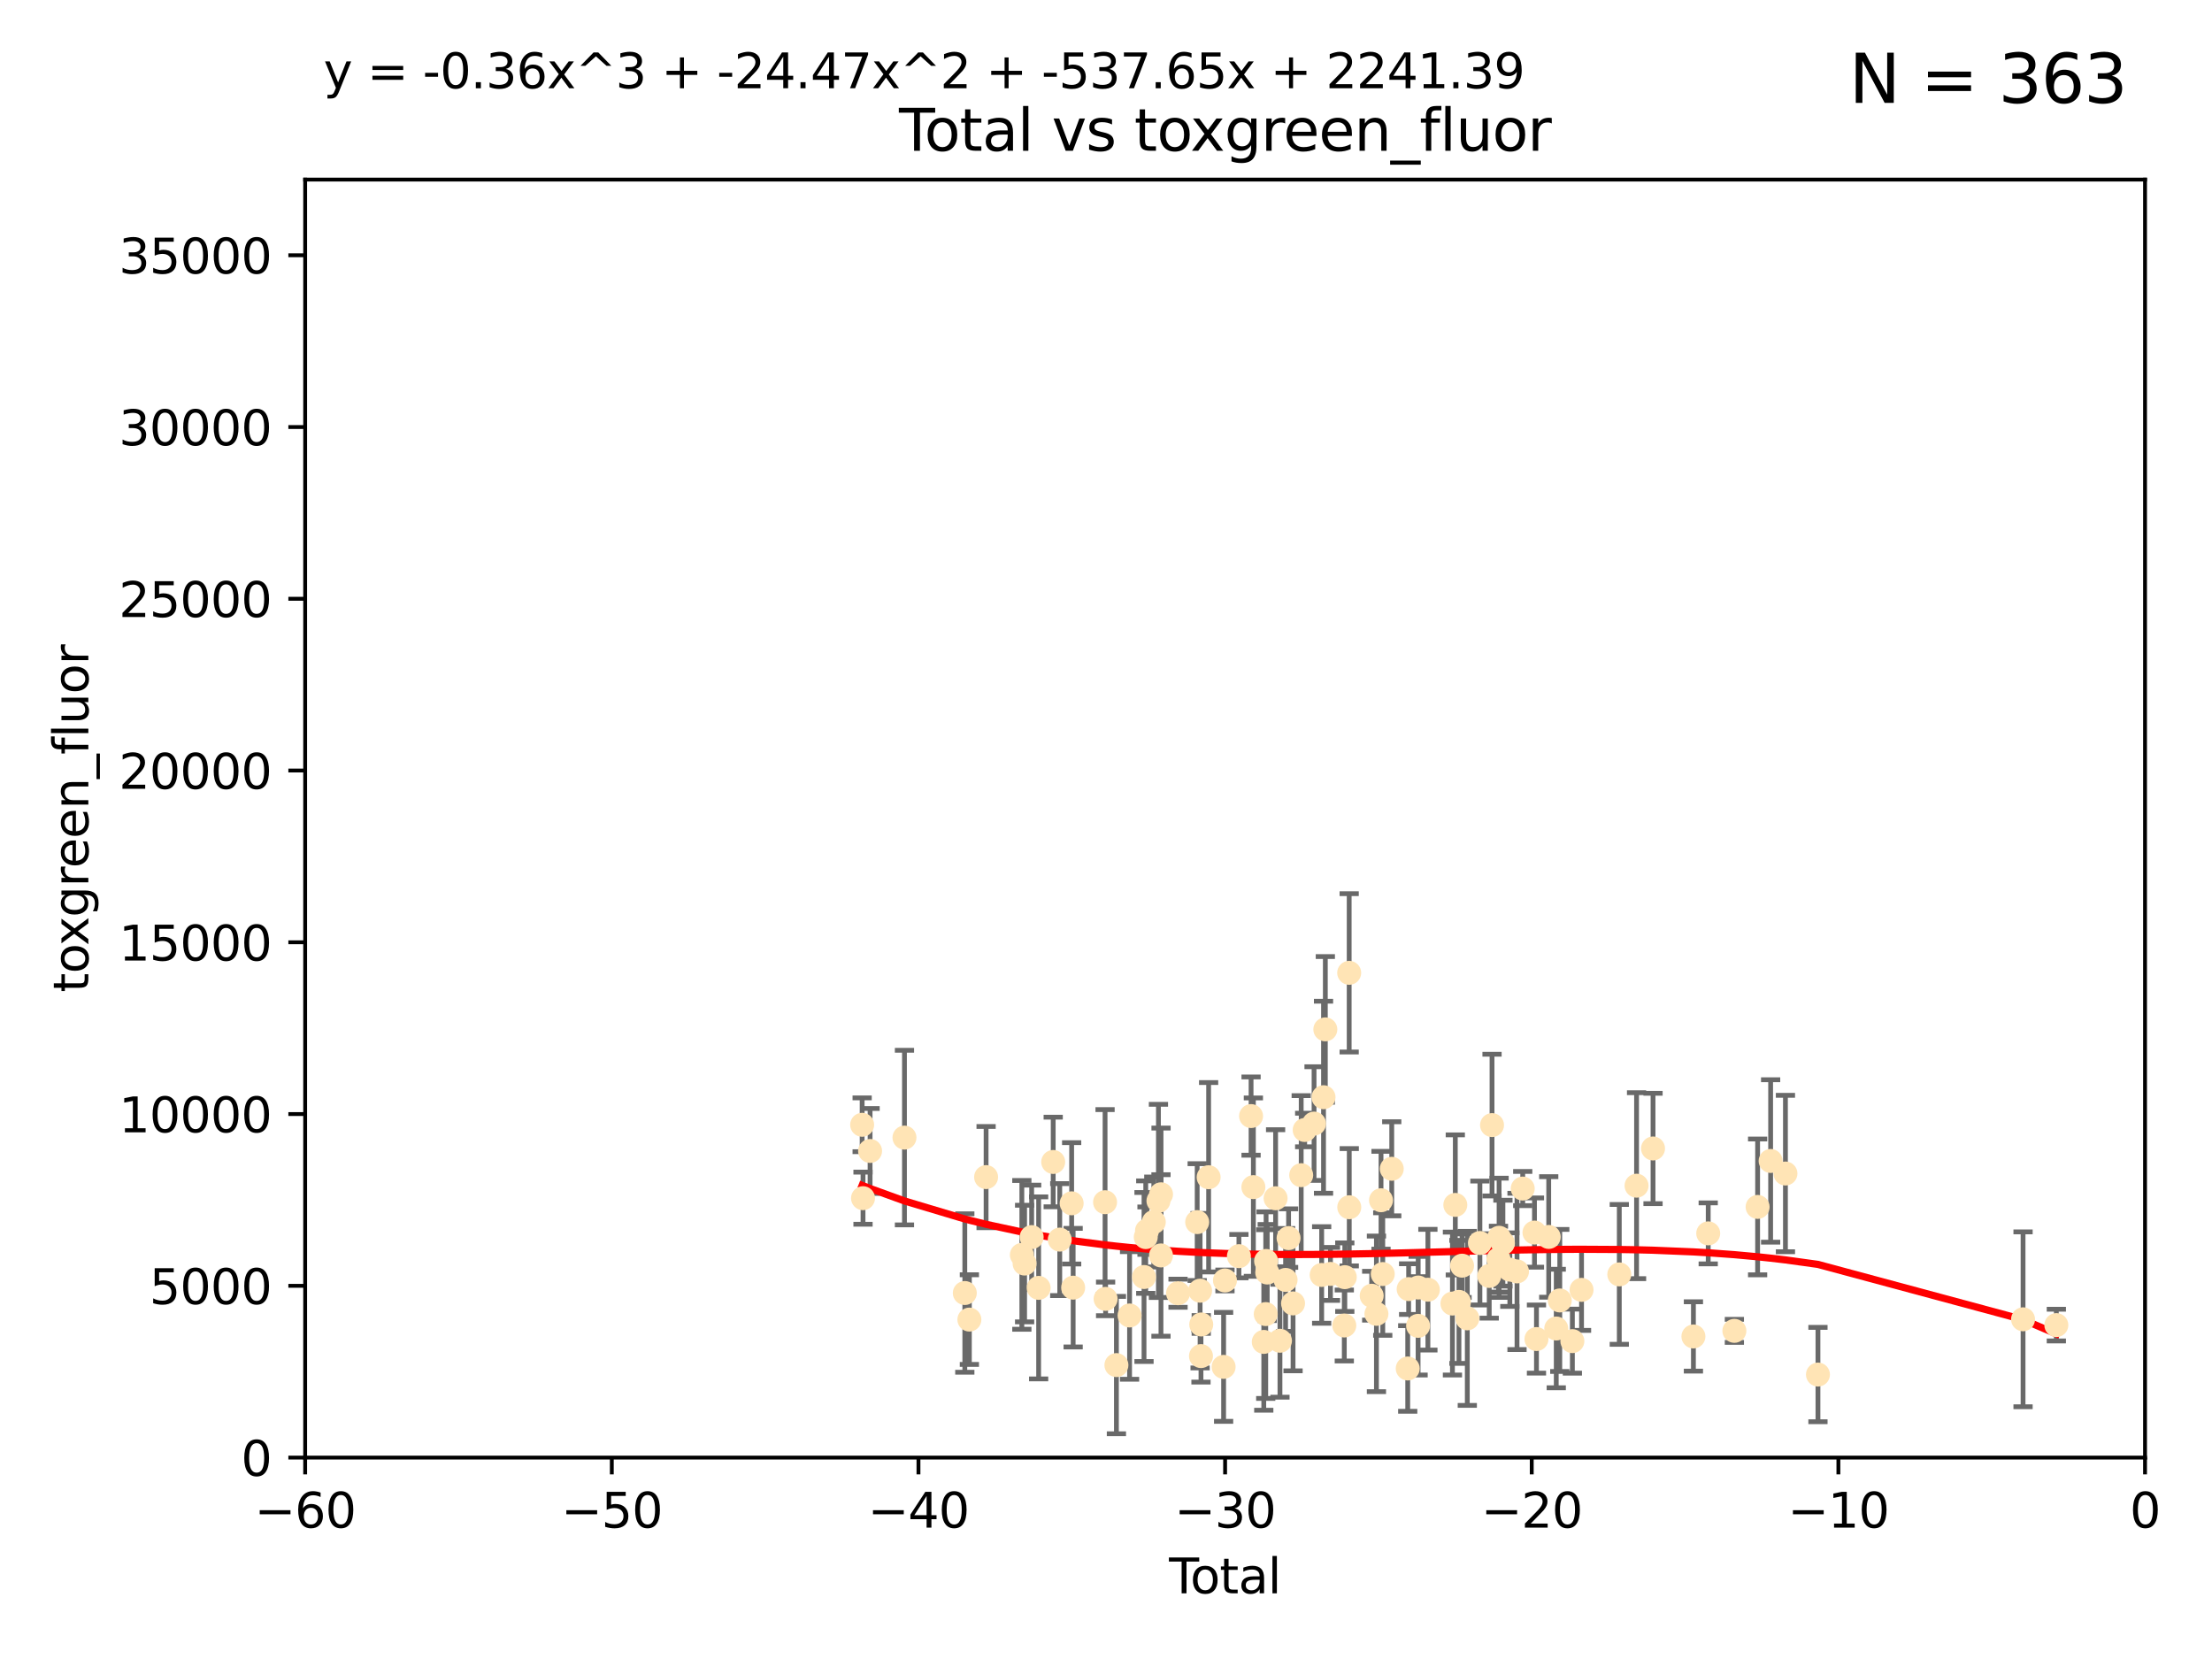 <?xml version="1.0" encoding="utf-8" standalone="no"?>
<!DOCTYPE svg PUBLIC "-//W3C//DTD SVG 1.1//EN"
  "http://www.w3.org/Graphics/SVG/1.1/DTD/svg11.dtd">
<svg xmlns:xlink="http://www.w3.org/1999/xlink" width="460.8pt" height="345.6pt" viewBox="0 0 460.8 345.6" xmlns="http://www.w3.org/2000/svg" version="1.1">
 <defs>
  <style type="text/css">*{stroke-linejoin: round; stroke-linecap: butt}</style>
 </defs>
 <g id="figure_1">
  <g id="patch_1">
   <path d="M 0 345.6 
L 460.8 345.6 
L 460.8 0 
L 0 0 
z
" style="fill: #ffffff"/>
  </g>
  <g id="axes_1">
   <g id="patch_2">
    <path d="M 63.571 303.64 
L 446.85 303.64 
L 446.85 37.411 
L 63.571 37.411 
z
" style="fill: #ffffff"/>
   </g>
   <g id="PathCollection_1">
    <defs>
     <path id="mc268fa26df" d="M 0 1.118 
C 0.297 1.118 0.581 1 0.791 0.791 
C 1 0.581 1.118 0.297 1.118 0 
C 1.118 -0.297 1 -0.581 0.791 -0.791 
C 0.581 -1 0.297 -1.118 0 -1.118 
C -0.297 -1.118 -0.581 -1 -0.791 -0.791 
C -1 -0.581 -1.118 -0.297 -1.118 0 
C -1.118 0.297 -1 0.581 -0.791 0.791 
C -0.581 1 -0.297 1.118 0 1.118 
z
" style="stroke: #ffe4b5"/>
    </defs>
    <g clip-path="url(#p17e24746af)">
     <use xlink:href="#mc268fa26df" x="179.601" y="234.314" style="fill: #ffe4b5; stroke: #ffe4b5"/>
     <use xlink:href="#mc268fa26df" x="179.782" y="249.604" style="fill: #ffe4b5; stroke: #ffe4b5"/>
     <use xlink:href="#mc268fa26df" x="181.253" y="239.766" style="fill: #ffe4b5; stroke: #ffe4b5"/>
     <use xlink:href="#mc268fa26df" x="188.417" y="236.981" style="fill: #ffe4b5; stroke: #ffe4b5"/>
     <use xlink:href="#mc268fa26df" x="200.988" y="269.36" style="fill: #ffe4b5; stroke: #ffe4b5"/>
     <use xlink:href="#mc268fa26df" x="201.939" y="274.894" style="fill: #ffe4b5; stroke: #ffe4b5"/>
     <use xlink:href="#mc268fa26df" x="205.422" y="245.211" style="fill: #ffe4b5; stroke: #ffe4b5"/>
     <use xlink:href="#mc268fa26df" x="212.869" y="261.416" style="fill: #ffe4b5; stroke: #ffe4b5"/>
     <use xlink:href="#mc268fa26df" x="213.443" y="263.222" style="fill: #ffe4b5; stroke: #ffe4b5"/>
     <use xlink:href="#mc268fa26df" x="214.913" y="257.71" style="fill: #ffe4b5; stroke: #ffe4b5"/>
     <use xlink:href="#mc268fa26df" x="216.367" y="268.289" style="fill: #ffe4b5; stroke: #ffe4b5"/>
     <use xlink:href="#mc268fa26df" x="219.401" y="242.059" style="fill: #ffe4b5; stroke: #ffe4b5"/>
     <use xlink:href="#mc268fa26df" x="220.765" y="258.231" style="fill: #ffe4b5; stroke: #ffe4b5"/>
     <use xlink:href="#mc268fa26df" x="223.245" y="250.674" style="fill: #ffe4b5; stroke: #ffe4b5"/>
     <use xlink:href="#mc268fa26df" x="223.558" y="268.243" style="fill: #ffe4b5; stroke: #ffe4b5"/>
     <use xlink:href="#mc268fa26df" x="230.206" y="250.441" style="fill: #ffe4b5; stroke: #ffe4b5"/>
     <use xlink:href="#mc268fa26df" x="230.318" y="270.581" style="fill: #ffe4b5; stroke: #ffe4b5"/>
     <use xlink:href="#mc268fa26df" x="232.57" y="284.373" style="fill: #ffe4b5; stroke: #ffe4b5"/>
     <use xlink:href="#mc268fa26df" x="235.311" y="274.038" style="fill: #ffe4b5; stroke: #ffe4b5"/>
     <use xlink:href="#mc268fa26df" x="238.32" y="266.025" style="fill: #ffe4b5; stroke: #ffe4b5"/>
     <use xlink:href="#mc268fa26df" x="238.681" y="257.713" style="fill: #ffe4b5; stroke: #ffe4b5"/>
     <use xlink:href="#mc268fa26df" x="238.941" y="256.369" style="fill: #ffe4b5; stroke: #ffe4b5"/>
     <use xlink:href="#mc268fa26df" x="240.358" y="254.565" style="fill: #ffe4b5; stroke: #ffe4b5"/>
     <use xlink:href="#mc268fa26df" x="241.324" y="250.167" style="fill: #ffe4b5; stroke: #ffe4b5"/>
     <use xlink:href="#mc268fa26df" x="241.853" y="261.531" style="fill: #ffe4b5; stroke: #ffe4b5"/>
     <use xlink:href="#mc268fa26df" x="241.865" y="248.793" style="fill: #ffe4b5; stroke: #ffe4b5"/>
     <use xlink:href="#mc268fa26df" x="245.409" y="269.401" style="fill: #ffe4b5; stroke: #ffe4b5"/>
     <use xlink:href="#mc268fa26df" x="249.396" y="254.587" style="fill: #ffe4b5; stroke: #ffe4b5"/>
     <use xlink:href="#mc268fa26df" x="250.002" y="268.876" style="fill: #ffe4b5; stroke: #ffe4b5"/>
     <use xlink:href="#mc268fa26df" x="250.186" y="282.496" style="fill: #ffe4b5; stroke: #ffe4b5"/>
     <use xlink:href="#mc268fa26df" x="250.242" y="275.912" style="fill: #ffe4b5; stroke: #ffe4b5"/>
     <use xlink:href="#mc268fa26df" x="251.778" y="245.241" style="fill: #ffe4b5; stroke: #ffe4b5"/>
     <use xlink:href="#mc268fa26df" x="254.901" y="284.744" style="fill: #ffe4b5; stroke: #ffe4b5"/>
     <use xlink:href="#mc268fa26df" x="255.183" y="266.743" style="fill: #ffe4b5; stroke: #ffe4b5"/>
     <use xlink:href="#mc268fa26df" x="258.089" y="261.678" style="fill: #ffe4b5; stroke: #ffe4b5"/>
     <use xlink:href="#mc268fa26df" x="260.621" y="232.498" style="fill: #ffe4b5; stroke: #ffe4b5"/>
     <use xlink:href="#mc268fa26df" x="261.102" y="247.3" style="fill: #ffe4b5; stroke: #ffe4b5"/>
     <use xlink:href="#mc268fa26df" x="263.267" y="279.543" style="fill: #ffe4b5; stroke: #ffe4b5"/>
     <use xlink:href="#mc268fa26df" x="263.676" y="273.749" style="fill: #ffe4b5; stroke: #ffe4b5"/>
     <use xlink:href="#mc268fa26df" x="263.749" y="262.681" style="fill: #ffe4b5; stroke: #ffe4b5"/>
     <use xlink:href="#mc268fa26df" x="263.986" y="265.089" style="fill: #ffe4b5; stroke: #ffe4b5"/>
     <use xlink:href="#mc268fa26df" x="265.731" y="249.62" style="fill: #ffe4b5; stroke: #ffe4b5"/>
     <use xlink:href="#mc268fa26df" x="266.639" y="279.303" style="fill: #ffe4b5; stroke: #ffe4b5"/>
     <use xlink:href="#mc268fa26df" x="267.81" y="266.628" style="fill: #ffe4b5; stroke: #ffe4b5"/>
     <use xlink:href="#mc268fa26df" x="268.435" y="257.919" style="fill: #ffe4b5; stroke: #ffe4b5"/>
     <use xlink:href="#mc268fa26df" x="269.366" y="271.523" style="fill: #ffe4b5; stroke: #ffe4b5"/>
     <use xlink:href="#mc268fa26df" x="271.064" y="244.811" style="fill: #ffe4b5; stroke: #ffe4b5"/>
     <use xlink:href="#mc268fa26df" x="271.788" y="235.4" style="fill: #ffe4b5; stroke: #ffe4b5"/>
     <use xlink:href="#mc268fa26df" x="273.742" y="234.064" style="fill: #ffe4b5; stroke: #ffe4b5"/>
     <use xlink:href="#mc268fa26df" x="275.327" y="265.598" style="fill: #ffe4b5; stroke: #ffe4b5"/>
     <use xlink:href="#mc268fa26df" x="275.715" y="228.571" style="fill: #ffe4b5; stroke: #ffe4b5"/>
     <use xlink:href="#mc268fa26df" x="276.091" y="214.438" style="fill: #ffe4b5; stroke: #ffe4b5"/>
     <use xlink:href="#mc268fa26df" x="277.163" y="265.379" style="fill: #ffe4b5; stroke: #ffe4b5"/>
     <use xlink:href="#mc268fa26df" x="280.041" y="276.124" style="fill: #ffe4b5; stroke: #ffe4b5"/>
     <use xlink:href="#mc268fa26df" x="280.145" y="266.057" style="fill: #ffe4b5; stroke: #ffe4b5"/>
     <use xlink:href="#mc268fa26df" x="281.059" y="202.659" style="fill: #ffe4b5; stroke: #ffe4b5"/>
     <use xlink:href="#mc268fa26df" x="281.076" y="251.492" style="fill: #ffe4b5; stroke: #ffe4b5"/>
     <use xlink:href="#mc268fa26df" x="285.75" y="269.922" style="fill: #ffe4b5; stroke: #ffe4b5"/>
     <use xlink:href="#mc268fa26df" x="286.738" y="273.699" style="fill: #ffe4b5; stroke: #ffe4b5"/>
     <use xlink:href="#mc268fa26df" x="287.692" y="250.031" style="fill: #ffe4b5; stroke: #ffe4b5"/>
     <use xlink:href="#mc268fa26df" x="288.054" y="265.407" style="fill: #ffe4b5; stroke: #ffe4b5"/>
     <use xlink:href="#mc268fa26df" x="289.927" y="243.48" style="fill: #ffe4b5; stroke: #ffe4b5"/>
     <use xlink:href="#mc268fa26df" x="293.255" y="285.079" style="fill: #ffe4b5; stroke: #ffe4b5"/>
     <use xlink:href="#mc268fa26df" x="293.445" y="268.544" style="fill: #ffe4b5; stroke: #ffe4b5"/>
     <use xlink:href="#mc268fa26df" x="295.415" y="276.199" style="fill: #ffe4b5; stroke: #ffe4b5"/>
     <use xlink:href="#mc268fa26df" x="295.433" y="268.214" style="fill: #ffe4b5; stroke: #ffe4b5"/>
     <use xlink:href="#mc268fa26df" x="297.458" y="268.668" style="fill: #ffe4b5; stroke: #ffe4b5"/>
     <use xlink:href="#mc268fa26df" x="302.57" y="271.555" style="fill: #ffe4b5; stroke: #ffe4b5"/>
     <use xlink:href="#mc268fa26df" x="303.167" y="251.005" style="fill: #ffe4b5; stroke: #ffe4b5"/>
     <use xlink:href="#mc268fa26df" x="303.925" y="271.205" style="fill: #ffe4b5; stroke: #ffe4b5"/>
     <use xlink:href="#mc268fa26df" x="304.574" y="263.663" style="fill: #ffe4b5; stroke: #ffe4b5"/>
     <use xlink:href="#mc268fa26df" x="305.665" y="274.638" style="fill: #ffe4b5; stroke: #ffe4b5"/>
     <use xlink:href="#mc268fa26df" x="308.293" y="258.942" style="fill: #ffe4b5; stroke: #ffe4b5"/>
     <use xlink:href="#mc268fa26df" x="310.233" y="265.805" style="fill: #ffe4b5; stroke: #ffe4b5"/>
     <use xlink:href="#mc268fa26df" x="310.817" y="234.377" style="fill: #ffe4b5; stroke: #ffe4b5"/>
     <use xlink:href="#mc268fa26df" x="312.161" y="262.303" style="fill: #ffe4b5; stroke: #ffe4b5"/>
     <use xlink:href="#mc268fa26df" x="312.288" y="257.851" style="fill: #ffe4b5; stroke: #ffe4b5"/>
     <use xlink:href="#mc268fa26df" x="313.086" y="258.972" style="fill: #ffe4b5; stroke: #ffe4b5"/>
     <use xlink:href="#mc268fa26df" x="314.527" y="264.488" style="fill: #ffe4b5; stroke: #ffe4b5"/>
     <use xlink:href="#mc268fa26df" x="316.021" y="264.857" style="fill: #ffe4b5; stroke: #ffe4b5"/>
     <use xlink:href="#mc268fa26df" x="317.212" y="247.597" style="fill: #ffe4b5; stroke: #ffe4b5"/>
     <use xlink:href="#mc268fa26df" x="319.659" y="256.763" style="fill: #ffe4b5; stroke: #ffe4b5"/>
     <use xlink:href="#mc268fa26df" x="320.074" y="278.948" style="fill: #ffe4b5; stroke: #ffe4b5"/>
     <use xlink:href="#mc268fa26df" x="322.628" y="257.675" style="fill: #ffe4b5; stroke: #ffe4b5"/>
     <use xlink:href="#mc268fa26df" x="324.196" y="276.752" style="fill: #ffe4b5; stroke: #ffe4b5"/>
     <use xlink:href="#mc268fa26df" x="324.93" y="270.906" style="fill: #ffe4b5; stroke: #ffe4b5"/>
     <use xlink:href="#mc268fa26df" x="327.554" y="279.382" style="fill: #ffe4b5; stroke: #ffe4b5"/>
     <use xlink:href="#mc268fa26df" x="329.464" y="268.702" style="fill: #ffe4b5; stroke: #ffe4b5"/>
     <use xlink:href="#mc268fa26df" x="337.329" y="265.481" style="fill: #ffe4b5; stroke: #ffe4b5"/>
     <use xlink:href="#mc268fa26df" x="340.925" y="247" style="fill: #ffe4b5; stroke: #ffe4b5"/>
     <use xlink:href="#mc268fa26df" x="344.356" y="239.247" style="fill: #ffe4b5; stroke: #ffe4b5"/>
     <use xlink:href="#mc268fa26df" x="352.771" y="278.408" style="fill: #ffe4b5; stroke: #ffe4b5"/>
     <use xlink:href="#mc268fa26df" x="355.853" y="256.933" style="fill: #ffe4b5; stroke: #ffe4b5"/>
     <use xlink:href="#mc268fa26df" x="361.302" y="277.241" style="fill: #ffe4b5; stroke: #ffe4b5"/>
     <use xlink:href="#mc268fa26df" x="366.143" y="251.422" style="fill: #ffe4b5; stroke: #ffe4b5"/>
     <use xlink:href="#mc268fa26df" x="368.855" y="241.85" style="fill: #ffe4b5; stroke: #ffe4b5"/>
     <use xlink:href="#mc268fa26df" x="371.94" y="244.466" style="fill: #ffe4b5; stroke: #ffe4b5"/>
     <use xlink:href="#mc268fa26df" x="378.713" y="286.345" style="fill: #ffe4b5; stroke: #ffe4b5"/>
     <use xlink:href="#mc268fa26df" x="421.438" y="274.836" style="fill: #ffe4b5; stroke: #ffe4b5"/>
     <use xlink:href="#mc268fa26df" x="428.372" y="276.042" style="fill: #ffe4b5; stroke: #ffe4b5"/>
    </g>
   </g>
   <g id="matplotlib.axis_1">
    <g id="xtick_1">
     <g id="line2d_1">
      <defs>
       <path id="m6d448779b0" d="M 0 0 
L 0 3.5 
" style="stroke: #000000; stroke-width: 0.8"/>
      </defs>
      <g>
       <use xlink:href="#m6d448779b0" x="63.571" y="303.64" style="stroke: #000000; stroke-width: 0.8"/>
      </g>
     </g>
     <g id="text_1">
      <!-- −60 -->
      <g transform="translate(53.019 318.238)scale(0.1 -0.1)">
       <defs>
        <path id="DejaVuSans-2212" d="M 678 2272 
L 4684 2272 
L 4684 1741 
L 678 1741 
L 678 2272 
z
" transform="scale(0.016)"/>
        <path id="DejaVuSans-36" d="M 2113 2584 
Q 1688 2584 1439 2293 
Q 1191 2003 1191 1497 
Q 1191 994 1439 701 
Q 1688 409 2113 409 
Q 2538 409 2786 701 
Q 3034 994 3034 1497 
Q 3034 2003 2786 2293 
Q 2538 2584 2113 2584 
z
M 3366 4563 
L 3366 3988 
Q 3128 4100 2886 4159 
Q 2644 4219 2406 4219 
Q 1781 4219 1451 3797 
Q 1122 3375 1075 2522 
Q 1259 2794 1537 2939 
Q 1816 3084 2150 3084 
Q 2853 3084 3261 2657 
Q 3669 2231 3669 1497 
Q 3669 778 3244 343 
Q 2819 -91 2113 -91 
Q 1303 -91 875 529 
Q 447 1150 447 2328 
Q 447 3434 972 4092 
Q 1497 4750 2381 4750 
Q 2619 4750 2861 4703 
Q 3103 4656 3366 4563 
z
" transform="scale(0.016)"/>
        <path id="DejaVuSans-30" d="M 2034 4250 
Q 1547 4250 1301 3770 
Q 1056 3291 1056 2328 
Q 1056 1369 1301 889 
Q 1547 409 2034 409 
Q 2525 409 2770 889 
Q 3016 1369 3016 2328 
Q 3016 3291 2770 3770 
Q 2525 4250 2034 4250 
z
M 2034 4750 
Q 2819 4750 3233 4129 
Q 3647 3509 3647 2328 
Q 3647 1150 3233 529 
Q 2819 -91 2034 -91 
Q 1250 -91 836 529 
Q 422 1150 422 2328 
Q 422 3509 836 4129 
Q 1250 4750 2034 4750 
z
" transform="scale(0.016)"/>
       </defs>
       <use xlink:href="#DejaVuSans-2212"/>
       <use xlink:href="#DejaVuSans-36" x="83.789"/>
       <use xlink:href="#DejaVuSans-30" x="147.412"/>
      </g>
     </g>
    </g>
    <g id="xtick_2">
     <g id="line2d_2">
      <g>
       <use xlink:href="#m6d448779b0" x="127.451" y="303.64" style="stroke: #000000; stroke-width: 0.8"/>
      </g>
     </g>
     <g id="text_2">
      <!-- −50 -->
      <g transform="translate(116.899 318.238)scale(0.1 -0.1)">
       <defs>
        <path id="DejaVuSans-35" d="M 691 4666 
L 3169 4666 
L 3169 4134 
L 1269 4134 
L 1269 2991 
Q 1406 3038 1543 3061 
Q 1681 3084 1819 3084 
Q 2600 3084 3056 2656 
Q 3513 2228 3513 1497 
Q 3513 744 3044 326 
Q 2575 -91 1722 -91 
Q 1428 -91 1123 -41 
Q 819 9 494 109 
L 494 744 
Q 775 591 1075 516 
Q 1375 441 1709 441 
Q 2250 441 2565 725 
Q 2881 1009 2881 1497 
Q 2881 1984 2565 2268 
Q 2250 2553 1709 2553 
Q 1456 2553 1204 2497 
Q 953 2441 691 2322 
L 691 4666 
z
" transform="scale(0.016)"/>
       </defs>
       <use xlink:href="#DejaVuSans-2212"/>
       <use xlink:href="#DejaVuSans-35" x="83.789"/>
       <use xlink:href="#DejaVuSans-30" x="147.412"/>
      </g>
     </g>
    </g>
    <g id="xtick_3">
     <g id="line2d_3">
      <g>
       <use xlink:href="#m6d448779b0" x="191.331" y="303.64" style="stroke: #000000; stroke-width: 0.8"/>
      </g>
     </g>
     <g id="text_3">
      <!-- −40 -->
      <g transform="translate(180.778 318.238)scale(0.1 -0.1)">
       <defs>
        <path id="DejaVuSans-34" d="M 2419 4116 
L 825 1625 
L 2419 1625 
L 2419 4116 
z
M 2253 4666 
L 3047 4666 
L 3047 1625 
L 3713 1625 
L 3713 1100 
L 3047 1100 
L 3047 0 
L 2419 0 
L 2419 1100 
L 313 1100 
L 313 1709 
L 2253 4666 
z
" transform="scale(0.016)"/>
       </defs>
       <use xlink:href="#DejaVuSans-2212"/>
       <use xlink:href="#DejaVuSans-34" x="83.789"/>
       <use xlink:href="#DejaVuSans-30" x="147.412"/>
      </g>
     </g>
    </g>
    <g id="xtick_4">
     <g id="line2d_4">
      <g>
       <use xlink:href="#m6d448779b0" x="255.211" y="303.64" style="stroke: #000000; stroke-width: 0.8"/>
      </g>
     </g>
     <g id="text_4">
      <!-- −30 -->
      <g transform="translate(244.658 318.238)scale(0.1 -0.1)">
       <defs>
        <path id="DejaVuSans-33" d="M 2597 2516 
Q 3050 2419 3304 2112 
Q 3559 1806 3559 1356 
Q 3559 666 3084 287 
Q 2609 -91 1734 -91 
Q 1441 -91 1130 -33 
Q 819 25 488 141 
L 488 750 
Q 750 597 1062 519 
Q 1375 441 1716 441 
Q 2309 441 2620 675 
Q 2931 909 2931 1356 
Q 2931 1769 2642 2001 
Q 2353 2234 1838 2234 
L 1294 2234 
L 1294 2753 
L 1863 2753 
Q 2328 2753 2575 2939 
Q 2822 3125 2822 3475 
Q 2822 3834 2567 4026 
Q 2313 4219 1838 4219 
Q 1578 4219 1281 4162 
Q 984 4106 628 3988 
L 628 4550 
Q 988 4650 1302 4700 
Q 1616 4750 1894 4750 
Q 2613 4750 3031 4423 
Q 3450 4097 3450 3541 
Q 3450 3153 3228 2886 
Q 3006 2619 2597 2516 
z
" transform="scale(0.016)"/>
       </defs>
       <use xlink:href="#DejaVuSans-2212"/>
       <use xlink:href="#DejaVuSans-33" x="83.789"/>
       <use xlink:href="#DejaVuSans-30" x="147.412"/>
      </g>
     </g>
    </g>
    <g id="xtick_5">
     <g id="line2d_5">
      <g>
       <use xlink:href="#m6d448779b0" x="319.09" y="303.64" style="stroke: #000000; stroke-width: 0.8"/>
      </g>
     </g>
     <g id="text_5">
      <!-- −20 -->
      <g transform="translate(308.538 318.238)scale(0.1 -0.1)">
       <defs>
        <path id="DejaVuSans-32" d="M 1228 531 
L 3431 531 
L 3431 0 
L 469 0 
L 469 531 
Q 828 903 1448 1529 
Q 2069 2156 2228 2338 
Q 2531 2678 2651 2914 
Q 2772 3150 2772 3378 
Q 2772 3750 2511 3984 
Q 2250 4219 1831 4219 
Q 1534 4219 1204 4116 
Q 875 4013 500 3803 
L 500 4441 
Q 881 4594 1212 4672 
Q 1544 4750 1819 4750 
Q 2544 4750 2975 4387 
Q 3406 4025 3406 3419 
Q 3406 3131 3298 2873 
Q 3191 2616 2906 2266 
Q 2828 2175 2409 1742 
Q 1991 1309 1228 531 
z
" transform="scale(0.016)"/>
       </defs>
       <use xlink:href="#DejaVuSans-2212"/>
       <use xlink:href="#DejaVuSans-32" x="83.789"/>
       <use xlink:href="#DejaVuSans-30" x="147.412"/>
      </g>
     </g>
    </g>
    <g id="xtick_6">
     <g id="line2d_6">
      <g>
       <use xlink:href="#m6d448779b0" x="382.97" y="303.64" style="stroke: #000000; stroke-width: 0.8"/>
      </g>
     </g>
     <g id="text_6">
      <!-- −10 -->
      <g transform="translate(372.418 318.238)scale(0.1 -0.1)">
       <defs>
        <path id="DejaVuSans-31" d="M 794 531 
L 1825 531 
L 1825 4091 
L 703 3866 
L 703 4441 
L 1819 4666 
L 2450 4666 
L 2450 531 
L 3481 531 
L 3481 0 
L 794 0 
L 794 531 
z
" transform="scale(0.016)"/>
       </defs>
       <use xlink:href="#DejaVuSans-2212"/>
       <use xlink:href="#DejaVuSans-31" x="83.789"/>
       <use xlink:href="#DejaVuSans-30" x="147.412"/>
      </g>
     </g>
    </g>
    <g id="xtick_7">
     <g id="line2d_7">
      <g>
       <use xlink:href="#m6d448779b0" x="446.85" y="303.64" style="stroke: #000000; stroke-width: 0.8"/>
      </g>
     </g>
     <g id="text_7">
      <!-- 0 -->
      <g transform="translate(443.669 318.238)scale(0.1 -0.1)">
       <use xlink:href="#DejaVuSans-30"/>
      </g>
     </g>
    </g>
    <g id="text_8">
     <!-- Total -->
     <g transform="translate(243.534 331.917)scale(0.1 -0.1)">
      <defs>
       <path id="DejaVuSans-54" d="M -19 4666 
L 3928 4666 
L 3928 4134 
L 2272 4134 
L 2272 0 
L 1638 0 
L 1638 4134 
L -19 4134 
L -19 4666 
z
" transform="scale(0.016)"/>
       <path id="DejaVuSans-6f" d="M 1959 3097 
Q 1497 3097 1228 2736 
Q 959 2375 959 1747 
Q 959 1119 1226 758 
Q 1494 397 1959 397 
Q 2419 397 2687 759 
Q 2956 1122 2956 1747 
Q 2956 2369 2687 2733 
Q 2419 3097 1959 3097 
z
M 1959 3584 
Q 2709 3584 3137 3096 
Q 3566 2609 3566 1747 
Q 3566 888 3137 398 
Q 2709 -91 1959 -91 
Q 1206 -91 779 398 
Q 353 888 353 1747 
Q 353 2609 779 3096 
Q 1206 3584 1959 3584 
z
" transform="scale(0.016)"/>
       <path id="DejaVuSans-74" d="M 1172 4494 
L 1172 3500 
L 2356 3500 
L 2356 3053 
L 1172 3053 
L 1172 1153 
Q 1172 725 1289 603 
Q 1406 481 1766 481 
L 2356 481 
L 2356 0 
L 1766 0 
Q 1100 0 847 248 
Q 594 497 594 1153 
L 594 3053 
L 172 3053 
L 172 3500 
L 594 3500 
L 594 4494 
L 1172 4494 
z
" transform="scale(0.016)"/>
       <path id="DejaVuSans-61" d="M 2194 1759 
Q 1497 1759 1228 1600 
Q 959 1441 959 1056 
Q 959 750 1161 570 
Q 1363 391 1709 391 
Q 2188 391 2477 730 
Q 2766 1069 2766 1631 
L 2766 1759 
L 2194 1759 
z
M 3341 1997 
L 3341 0 
L 2766 0 
L 2766 531 
Q 2569 213 2275 61 
Q 1981 -91 1556 -91 
Q 1019 -91 701 211 
Q 384 513 384 1019 
Q 384 1609 779 1909 
Q 1175 2209 1959 2209 
L 2766 2209 
L 2766 2266 
Q 2766 2663 2505 2880 
Q 2244 3097 1772 3097 
Q 1472 3097 1187 3025 
Q 903 2953 641 2809 
L 641 3341 
Q 956 3463 1253 3523 
Q 1550 3584 1831 3584 
Q 2591 3584 2966 3190 
Q 3341 2797 3341 1997 
z
" transform="scale(0.016)"/>
       <path id="DejaVuSans-6c" d="M 603 4863 
L 1178 4863 
L 1178 0 
L 603 0 
L 603 4863 
z
" transform="scale(0.016)"/>
      </defs>
      <use xlink:href="#DejaVuSans-54"/>
      <use xlink:href="#DejaVuSans-6f" x="44.084"/>
      <use xlink:href="#DejaVuSans-74" x="105.266"/>
      <use xlink:href="#DejaVuSans-61" x="144.475"/>
      <use xlink:href="#DejaVuSans-6c" x="205.754"/>
     </g>
    </g>
   </g>
   <g id="matplotlib.axis_2">
    <g id="ytick_1">
     <g id="line2d_8">
      <defs>
       <path id="mdc9dbbc78e" d="M 0 0 
L -3.5 0 
" style="stroke: #000000; stroke-width: 0.8"/>
      </defs>
      <g>
       <use xlink:href="#mdc9dbbc78e" x="63.571" y="303.64" style="stroke: #000000; stroke-width: 0.8"/>
      </g>
     </g>
     <g id="text_9">
      <!-- 0 -->
      <g transform="translate(50.209 307.439)scale(0.1 -0.1)">
       <use xlink:href="#DejaVuSans-30"/>
      </g>
     </g>
    </g>
    <g id="ytick_2">
     <g id="line2d_9">
      <g>
       <use xlink:href="#mdc9dbbc78e" x="63.571" y="267.859" style="stroke: #000000; stroke-width: 0.8"/>
      </g>
     </g>
     <g id="text_10">
      <!-- 5000 -->
      <g transform="translate(31.121 271.658)scale(0.1 -0.1)">
       <use xlink:href="#DejaVuSans-35"/>
       <use xlink:href="#DejaVuSans-30" x="63.623"/>
       <use xlink:href="#DejaVuSans-30" x="127.246"/>
       <use xlink:href="#DejaVuSans-30" x="190.869"/>
      </g>
     </g>
    </g>
    <g id="ytick_3">
     <g id="line2d_10">
      <g>
       <use xlink:href="#mdc9dbbc78e" x="63.571" y="232.078" style="stroke: #000000; stroke-width: 0.8"/>
      </g>
     </g>
     <g id="text_11">
      <!-- 10000 -->
      <g transform="translate(24.759 235.878)scale(0.1 -0.1)">
       <use xlink:href="#DejaVuSans-31"/>
       <use xlink:href="#DejaVuSans-30" x="63.623"/>
       <use xlink:href="#DejaVuSans-30" x="127.246"/>
       <use xlink:href="#DejaVuSans-30" x="190.869"/>
       <use xlink:href="#DejaVuSans-30" x="254.492"/>
      </g>
     </g>
    </g>
    <g id="ytick_4">
     <g id="line2d_11">
      <g>
       <use xlink:href="#mdc9dbbc78e" x="63.571" y="196.298" style="stroke: #000000; stroke-width: 0.8"/>
      </g>
     </g>
     <g id="text_12">
      <!-- 15000 -->
      <g transform="translate(24.759 200.097)scale(0.1 -0.1)">
       <use xlink:href="#DejaVuSans-31"/>
       <use xlink:href="#DejaVuSans-35" x="63.623"/>
       <use xlink:href="#DejaVuSans-30" x="127.246"/>
       <use xlink:href="#DejaVuSans-30" x="190.869"/>
       <use xlink:href="#DejaVuSans-30" x="254.492"/>
      </g>
     </g>
    </g>
    <g id="ytick_5">
     <g id="line2d_12">
      <g>
       <use xlink:href="#mdc9dbbc78e" x="63.571" y="160.517" style="stroke: #000000; stroke-width: 0.8"/>
      </g>
     </g>
     <g id="text_13">
      <!-- 20000 -->
      <g transform="translate(24.759 164.316)scale(0.1 -0.1)">
       <use xlink:href="#DejaVuSans-32"/>
       <use xlink:href="#DejaVuSans-30" x="63.623"/>
       <use xlink:href="#DejaVuSans-30" x="127.246"/>
       <use xlink:href="#DejaVuSans-30" x="190.869"/>
       <use xlink:href="#DejaVuSans-30" x="254.492"/>
      </g>
     </g>
    </g>
    <g id="ytick_6">
     <g id="line2d_13">
      <g>
       <use xlink:href="#mdc9dbbc78e" x="63.571" y="124.736" style="stroke: #000000; stroke-width: 0.8"/>
      </g>
     </g>
     <g id="text_14">
      <!-- 25000 -->
      <g transform="translate(24.759 128.535)scale(0.1 -0.1)">
       <use xlink:href="#DejaVuSans-32"/>
       <use xlink:href="#DejaVuSans-35" x="63.623"/>
       <use xlink:href="#DejaVuSans-30" x="127.246"/>
       <use xlink:href="#DejaVuSans-30" x="190.869"/>
       <use xlink:href="#DejaVuSans-30" x="254.492"/>
      </g>
     </g>
    </g>
    <g id="ytick_7">
     <g id="line2d_14">
      <g>
       <use xlink:href="#mdc9dbbc78e" x="63.571" y="88.955" style="stroke: #000000; stroke-width: 0.8"/>
      </g>
     </g>
     <g id="text_15">
      <!-- 30000 -->
      <g transform="translate(24.759 92.754)scale(0.1 -0.1)">
       <use xlink:href="#DejaVuSans-33"/>
       <use xlink:href="#DejaVuSans-30" x="63.623"/>
       <use xlink:href="#DejaVuSans-30" x="127.246"/>
       <use xlink:href="#DejaVuSans-30" x="190.869"/>
       <use xlink:href="#DejaVuSans-30" x="254.492"/>
      </g>
     </g>
    </g>
    <g id="ytick_8">
     <g id="line2d_15">
      <g>
       <use xlink:href="#mdc9dbbc78e" x="63.571" y="53.174" style="stroke: #000000; stroke-width: 0.8"/>
      </g>
     </g>
     <g id="text_16">
      <!-- 35000 -->
      <g transform="translate(24.759 56.974)scale(0.1 -0.1)">
       <use xlink:href="#DejaVuSans-33"/>
       <use xlink:href="#DejaVuSans-35" x="63.623"/>
       <use xlink:href="#DejaVuSans-30" x="127.246"/>
       <use xlink:href="#DejaVuSans-30" x="190.869"/>
       <use xlink:href="#DejaVuSans-30" x="254.492"/>
      </g>
     </g>
    </g>
    <g id="text_17">
     <!-- toxgreen_fluor -->
     <g transform="translate(18.401 206.72)rotate(-90)scale(0.1 -0.1)">
      <defs>
       <path id="DejaVuSans-78" d="M 3513 3500 
L 2247 1797 
L 3578 0 
L 2900 0 
L 1881 1375 
L 863 0 
L 184 0 
L 1544 1831 
L 300 3500 
L 978 3500 
L 1906 2253 
L 2834 3500 
L 3513 3500 
z
" transform="scale(0.016)"/>
       <path id="DejaVuSans-67" d="M 2906 1791 
Q 2906 2416 2648 2759 
Q 2391 3103 1925 3103 
Q 1463 3103 1205 2759 
Q 947 2416 947 1791 
Q 947 1169 1205 825 
Q 1463 481 1925 481 
Q 2391 481 2648 825 
Q 2906 1169 2906 1791 
z
M 3481 434 
Q 3481 -459 3084 -895 
Q 2688 -1331 1869 -1331 
Q 1566 -1331 1297 -1286 
Q 1028 -1241 775 -1147 
L 775 -588 
Q 1028 -725 1275 -790 
Q 1522 -856 1778 -856 
Q 2344 -856 2625 -561 
Q 2906 -266 2906 331 
L 2906 616 
Q 2728 306 2450 153 
Q 2172 0 1784 0 
Q 1141 0 747 490 
Q 353 981 353 1791 
Q 353 2603 747 3093 
Q 1141 3584 1784 3584 
Q 2172 3584 2450 3431 
Q 2728 3278 2906 2969 
L 2906 3500 
L 3481 3500 
L 3481 434 
z
" transform="scale(0.016)"/>
       <path id="DejaVuSans-72" d="M 2631 2963 
Q 2534 3019 2420 3045 
Q 2306 3072 2169 3072 
Q 1681 3072 1420 2755 
Q 1159 2438 1159 1844 
L 1159 0 
L 581 0 
L 581 3500 
L 1159 3500 
L 1159 2956 
Q 1341 3275 1631 3429 
Q 1922 3584 2338 3584 
Q 2397 3584 2469 3576 
Q 2541 3569 2628 3553 
L 2631 2963 
z
" transform="scale(0.016)"/>
       <path id="DejaVuSans-65" d="M 3597 1894 
L 3597 1613 
L 953 1613 
Q 991 1019 1311 708 
Q 1631 397 2203 397 
Q 2534 397 2845 478 
Q 3156 559 3463 722 
L 3463 178 
Q 3153 47 2828 -22 
Q 2503 -91 2169 -91 
Q 1331 -91 842 396 
Q 353 884 353 1716 
Q 353 2575 817 3079 
Q 1281 3584 2069 3584 
Q 2775 3584 3186 3129 
Q 3597 2675 3597 1894 
z
M 3022 2063 
Q 3016 2534 2758 2815 
Q 2500 3097 2075 3097 
Q 1594 3097 1305 2825 
Q 1016 2553 972 2059 
L 3022 2063 
z
" transform="scale(0.016)"/>
       <path id="DejaVuSans-6e" d="M 3513 2113 
L 3513 0 
L 2938 0 
L 2938 2094 
Q 2938 2591 2744 2837 
Q 2550 3084 2163 3084 
Q 1697 3084 1428 2787 
Q 1159 2491 1159 1978 
L 1159 0 
L 581 0 
L 581 3500 
L 1159 3500 
L 1159 2956 
Q 1366 3272 1645 3428 
Q 1925 3584 2291 3584 
Q 2894 3584 3203 3211 
Q 3513 2838 3513 2113 
z
" transform="scale(0.016)"/>
       <path id="DejaVuSans-5f" d="M 3263 -1063 
L 3263 -1509 
L -63 -1509 
L -63 -1063 
L 3263 -1063 
z
" transform="scale(0.016)"/>
       <path id="DejaVuSans-66" d="M 2375 4863 
L 2375 4384 
L 1825 4384 
Q 1516 4384 1395 4259 
Q 1275 4134 1275 3809 
L 1275 3500 
L 2222 3500 
L 2222 3053 
L 1275 3053 
L 1275 0 
L 697 0 
L 697 3053 
L 147 3053 
L 147 3500 
L 697 3500 
L 697 3744 
Q 697 4328 969 4595 
Q 1241 4863 1831 4863 
L 2375 4863 
z
" transform="scale(0.016)"/>
       <path id="DejaVuSans-75" d="M 544 1381 
L 544 3500 
L 1119 3500 
L 1119 1403 
Q 1119 906 1312 657 
Q 1506 409 1894 409 
Q 2359 409 2629 706 
Q 2900 1003 2900 1516 
L 2900 3500 
L 3475 3500 
L 3475 0 
L 2900 0 
L 2900 538 
Q 2691 219 2414 64 
Q 2138 -91 1772 -91 
Q 1169 -91 856 284 
Q 544 659 544 1381 
z
M 1991 3584 
L 1991 3584 
z
" transform="scale(0.016)"/>
      </defs>
      <use xlink:href="#DejaVuSans-74"/>
      <use xlink:href="#DejaVuSans-6f" x="39.209"/>
      <use xlink:href="#DejaVuSans-78" x="97.266"/>
      <use xlink:href="#DejaVuSans-67" x="156.445"/>
      <use xlink:href="#DejaVuSans-72" x="219.922"/>
      <use xlink:href="#DejaVuSans-65" x="258.785"/>
      <use xlink:href="#DejaVuSans-65" x="320.309"/>
      <use xlink:href="#DejaVuSans-6e" x="381.832"/>
      <use xlink:href="#DejaVuSans-5f" x="445.211"/>
      <use xlink:href="#DejaVuSans-66" x="495.211"/>
      <use xlink:href="#DejaVuSans-6c" x="530.416"/>
      <use xlink:href="#DejaVuSans-75" x="558.199"/>
      <use xlink:href="#DejaVuSans-6f" x="621.578"/>
      <use xlink:href="#DejaVuSans-72" x="682.76"/>
     </g>
    </g>
   </g>
   <g id="LineCollection_1">
    <path d="M 179.601 239.92 
L 179.601 228.708 
" clip-path="url(#p17e24746af)" style="fill: none; stroke: #696969"/>
    <path d="M 179.782 255.034 
L 179.782 244.175 
" clip-path="url(#p17e24746af)" style="fill: none; stroke: #696969"/>
    <path d="M 181.253 248.613 
L 181.253 230.919 
" clip-path="url(#p17e24746af)" style="fill: none; stroke: #696969"/>
    <path d="M 188.417 255.17 
L 188.417 218.793 
" clip-path="url(#p17e24746af)" style="fill: none; stroke: #696969"/>
    <path d="M 200.988 285.866 
L 200.988 252.854 
" clip-path="url(#p17e24746af)" style="fill: none; stroke: #696969"/>
    <path d="M 201.939 284.234 
L 201.939 265.554 
" clip-path="url(#p17e24746af)" style="fill: none; stroke: #696969"/>
    <path d="M 205.422 255.753 
L 205.422 234.668 
" clip-path="url(#p17e24746af)" style="fill: none; stroke: #696969"/>
    <path d="M 212.869 276.91 
L 212.869 245.921 
" clip-path="url(#p17e24746af)" style="fill: none; stroke: #696969"/>
    <path d="M 213.443 275.37 
L 213.443 251.074 
" clip-path="url(#p17e24746af)" style="fill: none; stroke: #696969"/>
    <path d="M 214.913 268.533 
L 214.913 246.888 
" clip-path="url(#p17e24746af)" style="fill: none; stroke: #696969"/>
    <path d="M 216.367 287.25 
L 216.367 249.328 
" clip-path="url(#p17e24746af)" style="fill: none; stroke: #696969"/>
    <path d="M 219.401 251.393 
L 219.401 232.726 
" clip-path="url(#p17e24746af)" style="fill: none; stroke: #696969"/>
    <path d="M 220.765 269.894 
L 220.765 246.569 
" clip-path="url(#p17e24746af)" style="fill: none; stroke: #696969"/>
    <path d="M 223.245 263.312 
L 223.245 238.037 
" clip-path="url(#p17e24746af)" style="fill: none; stroke: #696969"/>
    <path d="M 223.558 280.598 
L 223.558 255.888 
" clip-path="url(#p17e24746af)" style="fill: none; stroke: #696969"/>
    <path d="M 230.206 269.732 
L 230.206 231.151 
" clip-path="url(#p17e24746af)" style="fill: none; stroke: #696969"/>
    <path d="M 230.318 274.084 
L 230.318 267.079 
" clip-path="url(#p17e24746af)" style="fill: none; stroke: #696969"/>
    <path d="M 232.57 298.681 
L 232.57 270.065 
" clip-path="url(#p17e24746af)" style="fill: none; stroke: #696969"/>
    <path d="M 235.311 287.328 
L 235.311 260.747 
" clip-path="url(#p17e24746af)" style="fill: none; stroke: #696969"/>
    <path d="M 238.32 283.626 
L 238.32 248.424 
" clip-path="url(#p17e24746af)" style="fill: none; stroke: #696969"/>
    <path d="M 238.681 269.427 
L 238.681 245.998 
" clip-path="url(#p17e24746af)" style="fill: none; stroke: #696969"/>
    <path d="M 238.941 261.306 
L 238.941 251.433 
" clip-path="url(#p17e24746af)" style="fill: none; stroke: #696969"/>
    <path d="M 240.358 263.935 
L 240.358 245.195 
" clip-path="url(#p17e24746af)" style="fill: none; stroke: #696969"/>
    <path d="M 241.324 270.287 
L 241.324 230.047 
" clip-path="url(#p17e24746af)" style="fill: none; stroke: #696969"/>
    <path d="M 241.853 278.357 
L 241.853 244.706 
" clip-path="url(#p17e24746af)" style="fill: none; stroke: #696969"/>
    <path d="M 241.865 262.592 
L 241.865 234.994 
" clip-path="url(#p17e24746af)" style="fill: none; stroke: #696969"/>
    <path d="M 245.409 272.331 
L 245.409 266.471 
" clip-path="url(#p17e24746af)" style="fill: none; stroke: #696969"/>
    <path d="M 249.396 266.756 
L 249.396 242.418 
" clip-path="url(#p17e24746af)" style="fill: none; stroke: #696969"/>
    <path d="M 250.002 284.968 
L 250.002 252.783 
" clip-path="url(#p17e24746af)" style="fill: none; stroke: #696969"/>
    <path d="M 250.186 287.918 
L 250.186 277.075 
" clip-path="url(#p17e24746af)" style="fill: none; stroke: #696969"/>
    <path d="M 250.242 277.768 
L 250.242 274.057 
" clip-path="url(#p17e24746af)" style="fill: none; stroke: #696969"/>
    <path d="M 251.778 264.966 
L 251.778 225.515 
" clip-path="url(#p17e24746af)" style="fill: none; stroke: #696969"/>
    <path d="M 254.901 296.093 
L 254.901 273.396 
" clip-path="url(#p17e24746af)" style="fill: none; stroke: #696969"/>
    <path d="M 255.183 268.913 
L 255.183 264.572 
" clip-path="url(#p17e24746af)" style="fill: none; stroke: #696969"/>
    <path d="M 258.089 266.203 
L 258.089 257.153 
" clip-path="url(#p17e24746af)" style="fill: none; stroke: #696969"/>
    <path d="M 260.621 240.649 
L 260.621 224.347 
" clip-path="url(#p17e24746af)" style="fill: none; stroke: #696969"/>
    <path d="M 261.102 265.874 
L 261.102 228.725 
" clip-path="url(#p17e24746af)" style="fill: none; stroke: #696969"/>
    <path d="M 263.267 293.772 
L 263.267 265.313 
" clip-path="url(#p17e24746af)" style="fill: none; stroke: #696969"/>
    <path d="M 263.676 291.321 
L 263.676 256.176 
" clip-path="url(#p17e24746af)" style="fill: none; stroke: #696969"/>
    <path d="M 263.749 272.915 
L 263.749 252.448 
" clip-path="url(#p17e24746af)" style="fill: none; stroke: #696969"/>
    <path d="M 263.986 275.096 
L 263.986 255.082 
" clip-path="url(#p17e24746af)" style="fill: none; stroke: #696969"/>
    <path d="M 265.731 263.899 
L 265.731 235.341 
" clip-path="url(#p17e24746af)" style="fill: none; stroke: #696969"/>
    <path d="M 266.639 291.063 
L 266.639 267.542 
" clip-path="url(#p17e24746af)" style="fill: none; stroke: #696969"/>
    <path d="M 267.81 277.343 
L 267.81 255.914 
" clip-path="url(#p17e24746af)" style="fill: none; stroke: #696969"/>
    <path d="M 268.435 264.01 
L 268.435 251.828 
" clip-path="url(#p17e24746af)" style="fill: none; stroke: #696969"/>
    <path d="M 269.366 285.566 
L 269.366 257.48 
" clip-path="url(#p17e24746af)" style="fill: none; stroke: #696969"/>
    <path d="M 271.064 261.376 
L 271.064 228.247 
" clip-path="url(#p17e24746af)" style="fill: none; stroke: #696969"/>
    <path d="M 271.788 238.896 
L 271.788 231.904 
" clip-path="url(#p17e24746af)" style="fill: none; stroke: #696969"/>
    <path d="M 273.742 245.904 
L 273.742 222.224 
" clip-path="url(#p17e24746af)" style="fill: none; stroke: #696969"/>
    <path d="M 275.327 275.655 
L 275.327 255.541 
" clip-path="url(#p17e24746af)" style="fill: none; stroke: #696969"/>
    <path d="M 275.715 248.572 
L 275.715 208.569 
" clip-path="url(#p17e24746af)" style="fill: none; stroke: #696969"/>
    <path d="M 276.091 229.612 
L 276.091 199.264 
" clip-path="url(#p17e24746af)" style="fill: none; stroke: #696969"/>
    <path d="M 277.163 270.898 
L 277.163 259.86 
" clip-path="url(#p17e24746af)" style="fill: none; stroke: #696969"/>
    <path d="M 280.041 283.512 
L 280.041 268.736 
" clip-path="url(#p17e24746af)" style="fill: none; stroke: #696969"/>
    <path d="M 280.145 273.192 
L 280.145 258.921 
" clip-path="url(#p17e24746af)" style="fill: none; stroke: #696969"/>
    <path d="M 281.059 219.15 
L 281.059 186.169 
" clip-path="url(#p17e24746af)" style="fill: none; stroke: #696969"/>
    <path d="M 281.076 263.714 
L 281.076 239.271 
" clip-path="url(#p17e24746af)" style="fill: none; stroke: #696969"/>
    <path d="M 285.75 275.004 
L 285.75 264.84 
" clip-path="url(#p17e24746af)" style="fill: none; stroke: #696969"/>
    <path d="M 286.738 289.902 
L 286.738 257.496 
" clip-path="url(#p17e24746af)" style="fill: none; stroke: #696969"/>
    <path d="M 287.692 260.217 
L 287.692 239.846 
" clip-path="url(#p17e24746af)" style="fill: none; stroke: #696969"/>
    <path d="M 288.054 278.17 
L 288.054 252.644 
" clip-path="url(#p17e24746af)" style="fill: none; stroke: #696969"/>
    <path d="M 289.927 253.28 
L 289.927 233.681 
" clip-path="url(#p17e24746af)" style="fill: none; stroke: #696969"/>
    <path d="M 293.255 293.999 
L 293.255 276.159 
" clip-path="url(#p17e24746af)" style="fill: none; stroke: #696969"/>
    <path d="M 293.445 273.82 
L 293.445 263.267 
" clip-path="url(#p17e24746af)" style="fill: none; stroke: #696969"/>
    <path d="M 295.415 286.437 
L 295.415 265.96 
" clip-path="url(#p17e24746af)" style="fill: none; stroke: #696969"/>
    <path d="M 295.433 274.7 
L 295.433 261.729 
" clip-path="url(#p17e24746af)" style="fill: none; stroke: #696969"/>
    <path d="M 297.458 281.239 
L 297.458 256.096 
" clip-path="url(#p17e24746af)" style="fill: none; stroke: #696969"/>
    <path d="M 302.57 286.44 
L 302.57 256.671 
" clip-path="url(#p17e24746af)" style="fill: none; stroke: #696969"/>
    <path d="M 303.167 265.594 
L 303.167 236.415 
" clip-path="url(#p17e24746af)" style="fill: none; stroke: #696969"/>
    <path d="M 303.925 284.016 
L 303.925 258.393 
" clip-path="url(#p17e24746af)" style="fill: none; stroke: #696969"/>
    <path d="M 304.574 270.287 
L 304.574 257.04 
" clip-path="url(#p17e24746af)" style="fill: none; stroke: #696969"/>
    <path d="M 305.665 292.765 
L 305.665 256.51 
" clip-path="url(#p17e24746af)" style="fill: none; stroke: #696969"/>
    <path d="M 308.293 271.847 
L 308.293 246.037 
" clip-path="url(#p17e24746af)" style="fill: none; stroke: #696969"/>
    <path d="M 310.233 274.597 
L 310.233 257.012 
" clip-path="url(#p17e24746af)" style="fill: none; stroke: #696969"/>
    <path d="M 310.817 249.14 
L 310.817 219.614 
" clip-path="url(#p17e24746af)" style="fill: none; stroke: #696969"/>
    <path d="M 312.161 269.164 
L 312.161 255.443 
" clip-path="url(#p17e24746af)" style="fill: none; stroke: #696969"/>
    <path d="M 312.288 270.263 
L 312.288 245.438 
" clip-path="url(#p17e24746af)" style="fill: none; stroke: #696969"/>
    <path d="M 313.086 267.918 
L 313.086 250.027 
" clip-path="url(#p17e24746af)" style="fill: none; stroke: #696969"/>
    <path d="M 314.527 272.15 
L 314.527 256.826 
" clip-path="url(#p17e24746af)" style="fill: none; stroke: #696969"/>
    <path d="M 316.021 281.136 
L 316.021 248.577 
" clip-path="url(#p17e24746af)" style="fill: none; stroke: #696969"/>
    <path d="M 317.212 251.162 
L 317.212 244.033 
" clip-path="url(#p17e24746af)" style="fill: none; stroke: #696969"/>
    <path d="M 319.659 263.973 
L 319.659 249.554 
" clip-path="url(#p17e24746af)" style="fill: none; stroke: #696969"/>
    <path d="M 320.074 286.043 
L 320.074 271.854 
" clip-path="url(#p17e24746af)" style="fill: none; stroke: #696969"/>
    <path d="M 322.628 270.23 
L 322.628 245.12 
" clip-path="url(#p17e24746af)" style="fill: none; stroke: #696969"/>
    <path d="M 324.196 289.099 
L 324.196 264.406 
" clip-path="url(#p17e24746af)" style="fill: none; stroke: #696969"/>
    <path d="M 324.93 285.702 
L 324.93 256.109 
" clip-path="url(#p17e24746af)" style="fill: none; stroke: #696969"/>
    <path d="M 327.554 286.053 
L 327.554 272.71 
" clip-path="url(#p17e24746af)" style="fill: none; stroke: #696969"/>
    <path d="M 329.464 277.145 
L 329.464 260.259 
" clip-path="url(#p17e24746af)" style="fill: none; stroke: #696969"/>
    <path d="M 337.329 280.043 
L 337.329 250.918 
" clip-path="url(#p17e24746af)" style="fill: none; stroke: #696969"/>
    <path d="M 340.925 266.368 
L 340.925 227.632 
" clip-path="url(#p17e24746af)" style="fill: none; stroke: #696969"/>
    <path d="M 344.356 250.743 
L 344.356 227.751 
" clip-path="url(#p17e24746af)" style="fill: none; stroke: #696969"/>
    <path d="M 352.771 285.632 
L 352.771 271.184 
" clip-path="url(#p17e24746af)" style="fill: none; stroke: #696969"/>
    <path d="M 355.853 263.286 
L 355.853 250.58 
" clip-path="url(#p17e24746af)" style="fill: none; stroke: #696969"/>
    <path d="M 361.302 279.642 
L 361.302 274.84 
" clip-path="url(#p17e24746af)" style="fill: none; stroke: #696969"/>
    <path d="M 366.143 265.566 
L 366.143 237.278 
" clip-path="url(#p17e24746af)" style="fill: none; stroke: #696969"/>
    <path d="M 368.855 258.767 
L 368.855 224.932 
" clip-path="url(#p17e24746af)" style="fill: none; stroke: #696969"/>
    <path d="M 371.94 260.757 
L 371.94 228.175 
" clip-path="url(#p17e24746af)" style="fill: none; stroke: #696969"/>
    <path d="M 378.713 296.175 
L 378.713 276.516 
" clip-path="url(#p17e24746af)" style="fill: none; stroke: #696969"/>
    <path d="M 421.438 293.051 
L 421.438 256.622 
" clip-path="url(#p17e24746af)" style="fill: none; stroke: #696969"/>
    <path d="M 428.372 279.342 
L 428.372 272.742 
" clip-path="url(#p17e24746af)" style="fill: none; stroke: #696969"/>
   </g>
   <g id="line2d_16">
    <defs>
     <path id="m0574edd305" d="M 2 0 
L -2 -0 
" style="stroke: #696969"/>
    </defs>
    <g clip-path="url(#p17e24746af)">
     <use xlink:href="#m0574edd305" x="179.601" y="239.92" style="fill: #696969; stroke: #696969"/>
     <use xlink:href="#m0574edd305" x="179.782" y="255.034" style="fill: #696969; stroke: #696969"/>
     <use xlink:href="#m0574edd305" x="181.253" y="248.613" style="fill: #696969; stroke: #696969"/>
     <use xlink:href="#m0574edd305" x="188.417" y="255.17" style="fill: #696969; stroke: #696969"/>
     <use xlink:href="#m0574edd305" x="200.988" y="285.866" style="fill: #696969; stroke: #696969"/>
     <use xlink:href="#m0574edd305" x="201.939" y="284.234" style="fill: #696969; stroke: #696969"/>
     <use xlink:href="#m0574edd305" x="205.422" y="255.753" style="fill: #696969; stroke: #696969"/>
     <use xlink:href="#m0574edd305" x="212.869" y="276.91" style="fill: #696969; stroke: #696969"/>
     <use xlink:href="#m0574edd305" x="213.443" y="275.37" style="fill: #696969; stroke: #696969"/>
     <use xlink:href="#m0574edd305" x="214.913" y="268.533" style="fill: #696969; stroke: #696969"/>
     <use xlink:href="#m0574edd305" x="216.367" y="287.25" style="fill: #696969; stroke: #696969"/>
     <use xlink:href="#m0574edd305" x="219.401" y="251.393" style="fill: #696969; stroke: #696969"/>
     <use xlink:href="#m0574edd305" x="220.765" y="269.894" style="fill: #696969; stroke: #696969"/>
     <use xlink:href="#m0574edd305" x="223.245" y="263.312" style="fill: #696969; stroke: #696969"/>
     <use xlink:href="#m0574edd305" x="223.558" y="280.598" style="fill: #696969; stroke: #696969"/>
     <use xlink:href="#m0574edd305" x="230.206" y="269.732" style="fill: #696969; stroke: #696969"/>
     <use xlink:href="#m0574edd305" x="230.318" y="274.084" style="fill: #696969; stroke: #696969"/>
     <use xlink:href="#m0574edd305" x="232.57" y="298.681" style="fill: #696969; stroke: #696969"/>
     <use xlink:href="#m0574edd305" x="235.311" y="287.328" style="fill: #696969; stroke: #696969"/>
     <use xlink:href="#m0574edd305" x="238.32" y="283.626" style="fill: #696969; stroke: #696969"/>
     <use xlink:href="#m0574edd305" x="238.681" y="269.427" style="fill: #696969; stroke: #696969"/>
     <use xlink:href="#m0574edd305" x="238.941" y="261.306" style="fill: #696969; stroke: #696969"/>
     <use xlink:href="#m0574edd305" x="240.358" y="263.935" style="fill: #696969; stroke: #696969"/>
     <use xlink:href="#m0574edd305" x="241.324" y="270.287" style="fill: #696969; stroke: #696969"/>
     <use xlink:href="#m0574edd305" x="241.853" y="278.357" style="fill: #696969; stroke: #696969"/>
     <use xlink:href="#m0574edd305" x="241.865" y="262.592" style="fill: #696969; stroke: #696969"/>
     <use xlink:href="#m0574edd305" x="245.409" y="272.331" style="fill: #696969; stroke: #696969"/>
     <use xlink:href="#m0574edd305" x="249.396" y="266.756" style="fill: #696969; stroke: #696969"/>
     <use xlink:href="#m0574edd305" x="250.002" y="284.968" style="fill: #696969; stroke: #696969"/>
     <use xlink:href="#m0574edd305" x="250.186" y="287.918" style="fill: #696969; stroke: #696969"/>
     <use xlink:href="#m0574edd305" x="250.242" y="277.768" style="fill: #696969; stroke: #696969"/>
     <use xlink:href="#m0574edd305" x="251.778" y="264.966" style="fill: #696969; stroke: #696969"/>
     <use xlink:href="#m0574edd305" x="254.901" y="296.093" style="fill: #696969; stroke: #696969"/>
     <use xlink:href="#m0574edd305" x="255.183" y="268.913" style="fill: #696969; stroke: #696969"/>
     <use xlink:href="#m0574edd305" x="258.089" y="266.203" style="fill: #696969; stroke: #696969"/>
     <use xlink:href="#m0574edd305" x="260.621" y="240.649" style="fill: #696969; stroke: #696969"/>
     <use xlink:href="#m0574edd305" x="261.102" y="265.874" style="fill: #696969; stroke: #696969"/>
     <use xlink:href="#m0574edd305" x="263.267" y="293.772" style="fill: #696969; stroke: #696969"/>
     <use xlink:href="#m0574edd305" x="263.676" y="291.321" style="fill: #696969; stroke: #696969"/>
     <use xlink:href="#m0574edd305" x="263.749" y="272.915" style="fill: #696969; stroke: #696969"/>
     <use xlink:href="#m0574edd305" x="263.986" y="275.096" style="fill: #696969; stroke: #696969"/>
     <use xlink:href="#m0574edd305" x="265.731" y="263.899" style="fill: #696969; stroke: #696969"/>
     <use xlink:href="#m0574edd305" x="266.639" y="291.063" style="fill: #696969; stroke: #696969"/>
     <use xlink:href="#m0574edd305" x="267.81" y="277.343" style="fill: #696969; stroke: #696969"/>
     <use xlink:href="#m0574edd305" x="268.435" y="264.01" style="fill: #696969; stroke: #696969"/>
     <use xlink:href="#m0574edd305" x="269.366" y="285.566" style="fill: #696969; stroke: #696969"/>
     <use xlink:href="#m0574edd305" x="271.064" y="261.376" style="fill: #696969; stroke: #696969"/>
     <use xlink:href="#m0574edd305" x="271.788" y="238.896" style="fill: #696969; stroke: #696969"/>
     <use xlink:href="#m0574edd305" x="273.742" y="245.904" style="fill: #696969; stroke: #696969"/>
     <use xlink:href="#m0574edd305" x="275.327" y="275.655" style="fill: #696969; stroke: #696969"/>
     <use xlink:href="#m0574edd305" x="275.715" y="248.572" style="fill: #696969; stroke: #696969"/>
     <use xlink:href="#m0574edd305" x="276.091" y="229.612" style="fill: #696969; stroke: #696969"/>
     <use xlink:href="#m0574edd305" x="277.163" y="270.898" style="fill: #696969; stroke: #696969"/>
     <use xlink:href="#m0574edd305" x="280.041" y="283.512" style="fill: #696969; stroke: #696969"/>
     <use xlink:href="#m0574edd305" x="280.145" y="273.192" style="fill: #696969; stroke: #696969"/>
     <use xlink:href="#m0574edd305" x="281.059" y="219.15" style="fill: #696969; stroke: #696969"/>
     <use xlink:href="#m0574edd305" x="281.076" y="263.714" style="fill: #696969; stroke: #696969"/>
     <use xlink:href="#m0574edd305" x="285.75" y="275.004" style="fill: #696969; stroke: #696969"/>
     <use xlink:href="#m0574edd305" x="286.738" y="289.902" style="fill: #696969; stroke: #696969"/>
     <use xlink:href="#m0574edd305" x="287.692" y="260.217" style="fill: #696969; stroke: #696969"/>
     <use xlink:href="#m0574edd305" x="288.054" y="278.17" style="fill: #696969; stroke: #696969"/>
     <use xlink:href="#m0574edd305" x="289.927" y="253.28" style="fill: #696969; stroke: #696969"/>
     <use xlink:href="#m0574edd305" x="293.255" y="293.999" style="fill: #696969; stroke: #696969"/>
     <use xlink:href="#m0574edd305" x="293.445" y="273.82" style="fill: #696969; stroke: #696969"/>
     <use xlink:href="#m0574edd305" x="295.415" y="286.437" style="fill: #696969; stroke: #696969"/>
     <use xlink:href="#m0574edd305" x="295.433" y="274.7" style="fill: #696969; stroke: #696969"/>
     <use xlink:href="#m0574edd305" x="297.458" y="281.239" style="fill: #696969; stroke: #696969"/>
     <use xlink:href="#m0574edd305" x="302.57" y="286.44" style="fill: #696969; stroke: #696969"/>
     <use xlink:href="#m0574edd305" x="303.167" y="265.594" style="fill: #696969; stroke: #696969"/>
     <use xlink:href="#m0574edd305" x="303.925" y="284.016" style="fill: #696969; stroke: #696969"/>
     <use xlink:href="#m0574edd305" x="304.574" y="270.287" style="fill: #696969; stroke: #696969"/>
     <use xlink:href="#m0574edd305" x="305.665" y="292.765" style="fill: #696969; stroke: #696969"/>
     <use xlink:href="#m0574edd305" x="308.293" y="271.847" style="fill: #696969; stroke: #696969"/>
     <use xlink:href="#m0574edd305" x="310.233" y="274.597" style="fill: #696969; stroke: #696969"/>
     <use xlink:href="#m0574edd305" x="310.817" y="249.14" style="fill: #696969; stroke: #696969"/>
     <use xlink:href="#m0574edd305" x="312.161" y="269.164" style="fill: #696969; stroke: #696969"/>
     <use xlink:href="#m0574edd305" x="312.288" y="270.263" style="fill: #696969; stroke: #696969"/>
     <use xlink:href="#m0574edd305" x="313.086" y="267.918" style="fill: #696969; stroke: #696969"/>
     <use xlink:href="#m0574edd305" x="314.527" y="272.15" style="fill: #696969; stroke: #696969"/>
     <use xlink:href="#m0574edd305" x="316.021" y="281.136" style="fill: #696969; stroke: #696969"/>
     <use xlink:href="#m0574edd305" x="317.212" y="251.162" style="fill: #696969; stroke: #696969"/>
     <use xlink:href="#m0574edd305" x="319.659" y="263.973" style="fill: #696969; stroke: #696969"/>
     <use xlink:href="#m0574edd305" x="320.074" y="286.043" style="fill: #696969; stroke: #696969"/>
     <use xlink:href="#m0574edd305" x="322.628" y="270.23" style="fill: #696969; stroke: #696969"/>
     <use xlink:href="#m0574edd305" x="324.196" y="289.099" style="fill: #696969; stroke: #696969"/>
     <use xlink:href="#m0574edd305" x="324.93" y="285.702" style="fill: #696969; stroke: #696969"/>
     <use xlink:href="#m0574edd305" x="327.554" y="286.053" style="fill: #696969; stroke: #696969"/>
     <use xlink:href="#m0574edd305" x="329.464" y="277.145" style="fill: #696969; stroke: #696969"/>
     <use xlink:href="#m0574edd305" x="337.329" y="280.043" style="fill: #696969; stroke: #696969"/>
     <use xlink:href="#m0574edd305" x="340.925" y="266.368" style="fill: #696969; stroke: #696969"/>
     <use xlink:href="#m0574edd305" x="344.356" y="250.743" style="fill: #696969; stroke: #696969"/>
     <use xlink:href="#m0574edd305" x="352.771" y="285.632" style="fill: #696969; stroke: #696969"/>
     <use xlink:href="#m0574edd305" x="355.853" y="263.286" style="fill: #696969; stroke: #696969"/>
     <use xlink:href="#m0574edd305" x="361.302" y="279.642" style="fill: #696969; stroke: #696969"/>
     <use xlink:href="#m0574edd305" x="366.143" y="265.566" style="fill: #696969; stroke: #696969"/>
     <use xlink:href="#m0574edd305" x="368.855" y="258.767" style="fill: #696969; stroke: #696969"/>
     <use xlink:href="#m0574edd305" x="371.94" y="260.757" style="fill: #696969; stroke: #696969"/>
     <use xlink:href="#m0574edd305" x="378.713" y="296.175" style="fill: #696969; stroke: #696969"/>
     <use xlink:href="#m0574edd305" x="421.438" y="293.051" style="fill: #696969; stroke: #696969"/>
     <use xlink:href="#m0574edd305" x="428.372" y="279.342" style="fill: #696969; stroke: #696969"/>
    </g>
   </g>
   <g id="line2d_17">
    <g clip-path="url(#p17e24746af)">
     <use xlink:href="#m0574edd305" x="179.601" y="228.708" style="fill: #696969; stroke: #696969"/>
     <use xlink:href="#m0574edd305" x="179.782" y="244.175" style="fill: #696969; stroke: #696969"/>
     <use xlink:href="#m0574edd305" x="181.253" y="230.919" style="fill: #696969; stroke: #696969"/>
     <use xlink:href="#m0574edd305" x="188.417" y="218.793" style="fill: #696969; stroke: #696969"/>
     <use xlink:href="#m0574edd305" x="200.988" y="252.854" style="fill: #696969; stroke: #696969"/>
     <use xlink:href="#m0574edd305" x="201.939" y="265.554" style="fill: #696969; stroke: #696969"/>
     <use xlink:href="#m0574edd305" x="205.422" y="234.668" style="fill: #696969; stroke: #696969"/>
     <use xlink:href="#m0574edd305" x="212.869" y="245.921" style="fill: #696969; stroke: #696969"/>
     <use xlink:href="#m0574edd305" x="213.443" y="251.074" style="fill: #696969; stroke: #696969"/>
     <use xlink:href="#m0574edd305" x="214.913" y="246.888" style="fill: #696969; stroke: #696969"/>
     <use xlink:href="#m0574edd305" x="216.367" y="249.328" style="fill: #696969; stroke: #696969"/>
     <use xlink:href="#m0574edd305" x="219.401" y="232.726" style="fill: #696969; stroke: #696969"/>
     <use xlink:href="#m0574edd305" x="220.765" y="246.569" style="fill: #696969; stroke: #696969"/>
     <use xlink:href="#m0574edd305" x="223.245" y="238.037" style="fill: #696969; stroke: #696969"/>
     <use xlink:href="#m0574edd305" x="223.558" y="255.888" style="fill: #696969; stroke: #696969"/>
     <use xlink:href="#m0574edd305" x="230.206" y="231.151" style="fill: #696969; stroke: #696969"/>
     <use xlink:href="#m0574edd305" x="230.318" y="267.079" style="fill: #696969; stroke: #696969"/>
     <use xlink:href="#m0574edd305" x="232.57" y="270.065" style="fill: #696969; stroke: #696969"/>
     <use xlink:href="#m0574edd305" x="235.311" y="260.747" style="fill: #696969; stroke: #696969"/>
     <use xlink:href="#m0574edd305" x="238.32" y="248.424" style="fill: #696969; stroke: #696969"/>
     <use xlink:href="#m0574edd305" x="238.681" y="245.998" style="fill: #696969; stroke: #696969"/>
     <use xlink:href="#m0574edd305" x="238.941" y="251.433" style="fill: #696969; stroke: #696969"/>
     <use xlink:href="#m0574edd305" x="240.358" y="245.195" style="fill: #696969; stroke: #696969"/>
     <use xlink:href="#m0574edd305" x="241.324" y="230.047" style="fill: #696969; stroke: #696969"/>
     <use xlink:href="#m0574edd305" x="241.853" y="244.706" style="fill: #696969; stroke: #696969"/>
     <use xlink:href="#m0574edd305" x="241.865" y="234.994" style="fill: #696969; stroke: #696969"/>
     <use xlink:href="#m0574edd305" x="245.409" y="266.471" style="fill: #696969; stroke: #696969"/>
     <use xlink:href="#m0574edd305" x="249.396" y="242.418" style="fill: #696969; stroke: #696969"/>
     <use xlink:href="#m0574edd305" x="250.002" y="252.783" style="fill: #696969; stroke: #696969"/>
     <use xlink:href="#m0574edd305" x="250.186" y="277.075" style="fill: #696969; stroke: #696969"/>
     <use xlink:href="#m0574edd305" x="250.242" y="274.057" style="fill: #696969; stroke: #696969"/>
     <use xlink:href="#m0574edd305" x="251.778" y="225.515" style="fill: #696969; stroke: #696969"/>
     <use xlink:href="#m0574edd305" x="254.901" y="273.396" style="fill: #696969; stroke: #696969"/>
     <use xlink:href="#m0574edd305" x="255.183" y="264.572" style="fill: #696969; stroke: #696969"/>
     <use xlink:href="#m0574edd305" x="258.089" y="257.153" style="fill: #696969; stroke: #696969"/>
     <use xlink:href="#m0574edd305" x="260.621" y="224.347" style="fill: #696969; stroke: #696969"/>
     <use xlink:href="#m0574edd305" x="261.102" y="228.725" style="fill: #696969; stroke: #696969"/>
     <use xlink:href="#m0574edd305" x="263.267" y="265.313" style="fill: #696969; stroke: #696969"/>
     <use xlink:href="#m0574edd305" x="263.676" y="256.176" style="fill: #696969; stroke: #696969"/>
     <use xlink:href="#m0574edd305" x="263.749" y="252.448" style="fill: #696969; stroke: #696969"/>
     <use xlink:href="#m0574edd305" x="263.986" y="255.082" style="fill: #696969; stroke: #696969"/>
     <use xlink:href="#m0574edd305" x="265.731" y="235.341" style="fill: #696969; stroke: #696969"/>
     <use xlink:href="#m0574edd305" x="266.639" y="267.542" style="fill: #696969; stroke: #696969"/>
     <use xlink:href="#m0574edd305" x="267.81" y="255.914" style="fill: #696969; stroke: #696969"/>
     <use xlink:href="#m0574edd305" x="268.435" y="251.828" style="fill: #696969; stroke: #696969"/>
     <use xlink:href="#m0574edd305" x="269.366" y="257.48" style="fill: #696969; stroke: #696969"/>
     <use xlink:href="#m0574edd305" x="271.064" y="228.247" style="fill: #696969; stroke: #696969"/>
     <use xlink:href="#m0574edd305" x="271.788" y="231.904" style="fill: #696969; stroke: #696969"/>
     <use xlink:href="#m0574edd305" x="273.742" y="222.224" style="fill: #696969; stroke: #696969"/>
     <use xlink:href="#m0574edd305" x="275.327" y="255.541" style="fill: #696969; stroke: #696969"/>
     <use xlink:href="#m0574edd305" x="275.715" y="208.569" style="fill: #696969; stroke: #696969"/>
     <use xlink:href="#m0574edd305" x="276.091" y="199.264" style="fill: #696969; stroke: #696969"/>
     <use xlink:href="#m0574edd305" x="277.163" y="259.86" style="fill: #696969; stroke: #696969"/>
     <use xlink:href="#m0574edd305" x="280.041" y="268.736" style="fill: #696969; stroke: #696969"/>
     <use xlink:href="#m0574edd305" x="280.145" y="258.921" style="fill: #696969; stroke: #696969"/>
     <use xlink:href="#m0574edd305" x="281.059" y="186.169" style="fill: #696969; stroke: #696969"/>
     <use xlink:href="#m0574edd305" x="281.076" y="239.271" style="fill: #696969; stroke: #696969"/>
     <use xlink:href="#m0574edd305" x="285.75" y="264.84" style="fill: #696969; stroke: #696969"/>
     <use xlink:href="#m0574edd305" x="286.738" y="257.496" style="fill: #696969; stroke: #696969"/>
     <use xlink:href="#m0574edd305" x="287.692" y="239.846" style="fill: #696969; stroke: #696969"/>
     <use xlink:href="#m0574edd305" x="288.054" y="252.644" style="fill: #696969; stroke: #696969"/>
     <use xlink:href="#m0574edd305" x="289.927" y="233.681" style="fill: #696969; stroke: #696969"/>
     <use xlink:href="#m0574edd305" x="293.255" y="276.159" style="fill: #696969; stroke: #696969"/>
     <use xlink:href="#m0574edd305" x="293.445" y="263.267" style="fill: #696969; stroke: #696969"/>
     <use xlink:href="#m0574edd305" x="295.415" y="265.96" style="fill: #696969; stroke: #696969"/>
     <use xlink:href="#m0574edd305" x="295.433" y="261.729" style="fill: #696969; stroke: #696969"/>
     <use xlink:href="#m0574edd305" x="297.458" y="256.096" style="fill: #696969; stroke: #696969"/>
     <use xlink:href="#m0574edd305" x="302.57" y="256.671" style="fill: #696969; stroke: #696969"/>
     <use xlink:href="#m0574edd305" x="303.167" y="236.415" style="fill: #696969; stroke: #696969"/>
     <use xlink:href="#m0574edd305" x="303.925" y="258.393" style="fill: #696969; stroke: #696969"/>
     <use xlink:href="#m0574edd305" x="304.574" y="257.04" style="fill: #696969; stroke: #696969"/>
     <use xlink:href="#m0574edd305" x="305.665" y="256.51" style="fill: #696969; stroke: #696969"/>
     <use xlink:href="#m0574edd305" x="308.293" y="246.037" style="fill: #696969; stroke: #696969"/>
     <use xlink:href="#m0574edd305" x="310.233" y="257.012" style="fill: #696969; stroke: #696969"/>
     <use xlink:href="#m0574edd305" x="310.817" y="219.614" style="fill: #696969; stroke: #696969"/>
     <use xlink:href="#m0574edd305" x="312.161" y="255.443" style="fill: #696969; stroke: #696969"/>
     <use xlink:href="#m0574edd305" x="312.288" y="245.438" style="fill: #696969; stroke: #696969"/>
     <use xlink:href="#m0574edd305" x="313.086" y="250.027" style="fill: #696969; stroke: #696969"/>
     <use xlink:href="#m0574edd305" x="314.527" y="256.826" style="fill: #696969; stroke: #696969"/>
     <use xlink:href="#m0574edd305" x="316.021" y="248.577" style="fill: #696969; stroke: #696969"/>
     <use xlink:href="#m0574edd305" x="317.212" y="244.033" style="fill: #696969; stroke: #696969"/>
     <use xlink:href="#m0574edd305" x="319.659" y="249.554" style="fill: #696969; stroke: #696969"/>
     <use xlink:href="#m0574edd305" x="320.074" y="271.854" style="fill: #696969; stroke: #696969"/>
     <use xlink:href="#m0574edd305" x="322.628" y="245.12" style="fill: #696969; stroke: #696969"/>
     <use xlink:href="#m0574edd305" x="324.196" y="264.406" style="fill: #696969; stroke: #696969"/>
     <use xlink:href="#m0574edd305" x="324.93" y="256.109" style="fill: #696969; stroke: #696969"/>
     <use xlink:href="#m0574edd305" x="327.554" y="272.71" style="fill: #696969; stroke: #696969"/>
     <use xlink:href="#m0574edd305" x="329.464" y="260.259" style="fill: #696969; stroke: #696969"/>
     <use xlink:href="#m0574edd305" x="337.329" y="250.918" style="fill: #696969; stroke: #696969"/>
     <use xlink:href="#m0574edd305" x="340.925" y="227.632" style="fill: #696969; stroke: #696969"/>
     <use xlink:href="#m0574edd305" x="344.356" y="227.751" style="fill: #696969; stroke: #696969"/>
     <use xlink:href="#m0574edd305" x="352.771" y="271.184" style="fill: #696969; stroke: #696969"/>
     <use xlink:href="#m0574edd305" x="355.853" y="250.58" style="fill: #696969; stroke: #696969"/>
     <use xlink:href="#m0574edd305" x="361.302" y="274.84" style="fill: #696969; stroke: #696969"/>
     <use xlink:href="#m0574edd305" x="366.143" y="237.278" style="fill: #696969; stroke: #696969"/>
     <use xlink:href="#m0574edd305" x="368.855" y="224.932" style="fill: #696969; stroke: #696969"/>
     <use xlink:href="#m0574edd305" x="371.94" y="228.175" style="fill: #696969; stroke: #696969"/>
     <use xlink:href="#m0574edd305" x="378.713" y="276.516" style="fill: #696969; stroke: #696969"/>
     <use xlink:href="#m0574edd305" x="421.438" y="256.622" style="fill: #696969; stroke: #696969"/>
     <use xlink:href="#m0574edd305" x="428.372" y="272.742" style="fill: #696969; stroke: #696969"/>
    </g>
   </g>
   <g id="line2d_18">
    <path d="M 179.601 246.933 
L 179.782 247.005 
L 181.253 247.582 
L 188.417 250.18 
L 200.988 253.94 
L 201.939 254.186 
L 205.422 255.041 
L 212.869 256.648 
L 213.443 256.76 
L 214.913 257.039 
L 216.367 257.304 
L 219.401 257.824 
L 220.765 258.043 
L 223.245 258.42 
L 223.558 258.466 
L 230.206 259.333 
L 230.318 259.346 
L 232.57 259.597 
L 235.311 259.875 
L 238.32 260.148 
L 238.681 260.178 
L 238.941 260.2 
L 240.358 260.314 
L 241.324 260.387 
L 241.853 260.426 
L 241.865 260.427 
L 245.409 260.664 
L 249.396 260.881 
L 250.002 260.91 
L 250.186 260.919 
L 250.242 260.922 
L 251.778 260.989 
L 254.901 261.105 
L 255.183 261.115 
L 258.089 261.198 
L 260.621 261.253 
L 261.102 261.262 
L 263.267 261.295 
L 263.676 261.3 
L 263.749 261.301 
L 263.986 261.304 
L 265.731 261.321 
L 266.639 261.327 
L 267.81 261.333 
L 268.435 261.335 
L 269.366 261.336 
L 271.064 261.335 
L 271.788 261.333 
L 273.742 261.324 
L 275.327 261.312 
L 275.715 261.308 
L 276.091 261.305 
L 277.163 261.293 
L 280.041 261.255 
L 280.145 261.253 
L 281.059 261.239 
L 281.076 261.239 
L 285.75 261.152 
L 286.738 261.131 
L 287.692 261.11 
L 288.054 261.101 
L 289.927 261.058 
L 293.255 260.976 
L 293.445 260.971 
L 295.415 260.92 
L 295.433 260.919 
L 297.458 260.865 
L 302.57 260.728 
L 303.167 260.712 
L 303.925 260.692 
L 304.574 260.675 
L 305.665 260.646 
L 308.293 260.579 
L 310.233 260.531 
L 310.817 260.517 
L 312.161 260.486 
L 312.288 260.483 
L 313.086 260.465 
L 314.527 260.434 
L 316.021 260.404 
L 317.212 260.381 
L 319.659 260.339 
L 320.074 260.333 
L 322.628 260.297 
L 324.196 260.28 
L 324.93 260.273 
L 327.554 260.254 
L 329.464 260.248 
L 337.329 260.291 
L 340.925 260.353 
L 344.356 260.442 
L 352.771 260.792 
L 355.853 260.973 
L 361.302 261.37 
L 366.143 261.812 
L 368.855 262.098 
L 371.94 262.46 
L 378.713 263.397 
L 421.438 274.905 
L 428.372 277.874 
" clip-path="url(#p17e24746af)" style="fill: none; stroke: #ff0000; stroke-width: 1.5; stroke-linecap: square"/>
   </g>
   <g id="line2d_19">
    <defs>
     <path id="m949c624a5a" d="M 0 2 
C 0.53 2 1.039 1.789 1.414 1.414 
C 1.789 1.039 2 0.53 2 0 
C 2 -0.53 1.789 -1.039 1.414 -1.414 
C 1.039 -1.789 0.53 -2 0 -2 
C -0.53 -2 -1.039 -1.789 -1.414 -1.414 
C -1.789 -1.039 -2 -0.53 -2 0 
C -2 0.53 -1.789 1.039 -1.414 1.414 
C -1.039 1.789 -0.53 2 0 2 
z
" style="stroke: #ffe4b5"/>
    </defs>
    <g clip-path="url(#p17e24746af)">
     <use xlink:href="#m949c624a5a" x="179.601" y="234.314" style="fill: #ffe4b5; stroke: #ffe4b5"/>
     <use xlink:href="#m949c624a5a" x="179.782" y="249.604" style="fill: #ffe4b5; stroke: #ffe4b5"/>
     <use xlink:href="#m949c624a5a" x="181.253" y="239.766" style="fill: #ffe4b5; stroke: #ffe4b5"/>
     <use xlink:href="#m949c624a5a" x="188.417" y="236.981" style="fill: #ffe4b5; stroke: #ffe4b5"/>
     <use xlink:href="#m949c624a5a" x="200.988" y="269.36" style="fill: #ffe4b5; stroke: #ffe4b5"/>
     <use xlink:href="#m949c624a5a" x="201.939" y="274.894" style="fill: #ffe4b5; stroke: #ffe4b5"/>
     <use xlink:href="#m949c624a5a" x="205.422" y="245.211" style="fill: #ffe4b5; stroke: #ffe4b5"/>
     <use xlink:href="#m949c624a5a" x="212.869" y="261.416" style="fill: #ffe4b5; stroke: #ffe4b5"/>
     <use xlink:href="#m949c624a5a" x="213.443" y="263.222" style="fill: #ffe4b5; stroke: #ffe4b5"/>
     <use xlink:href="#m949c624a5a" x="214.913" y="257.71" style="fill: #ffe4b5; stroke: #ffe4b5"/>
     <use xlink:href="#m949c624a5a" x="216.367" y="268.289" style="fill: #ffe4b5; stroke: #ffe4b5"/>
     <use xlink:href="#m949c624a5a" x="219.401" y="242.059" style="fill: #ffe4b5; stroke: #ffe4b5"/>
     <use xlink:href="#m949c624a5a" x="220.765" y="258.231" style="fill: #ffe4b5; stroke: #ffe4b5"/>
     <use xlink:href="#m949c624a5a" x="223.245" y="250.674" style="fill: #ffe4b5; stroke: #ffe4b5"/>
     <use xlink:href="#m949c624a5a" x="223.558" y="268.243" style="fill: #ffe4b5; stroke: #ffe4b5"/>
     <use xlink:href="#m949c624a5a" x="230.206" y="250.441" style="fill: #ffe4b5; stroke: #ffe4b5"/>
     <use xlink:href="#m949c624a5a" x="230.318" y="270.581" style="fill: #ffe4b5; stroke: #ffe4b5"/>
     <use xlink:href="#m949c624a5a" x="232.57" y="284.373" style="fill: #ffe4b5; stroke: #ffe4b5"/>
     <use xlink:href="#m949c624a5a" x="235.311" y="274.038" style="fill: #ffe4b5; stroke: #ffe4b5"/>
     <use xlink:href="#m949c624a5a" x="238.32" y="266.025" style="fill: #ffe4b5; stroke: #ffe4b5"/>
     <use xlink:href="#m949c624a5a" x="238.681" y="257.713" style="fill: #ffe4b5; stroke: #ffe4b5"/>
     <use xlink:href="#m949c624a5a" x="238.941" y="256.369" style="fill: #ffe4b5; stroke: #ffe4b5"/>
     <use xlink:href="#m949c624a5a" x="240.358" y="254.565" style="fill: #ffe4b5; stroke: #ffe4b5"/>
     <use xlink:href="#m949c624a5a" x="241.324" y="250.167" style="fill: #ffe4b5; stroke: #ffe4b5"/>
     <use xlink:href="#m949c624a5a" x="241.853" y="261.531" style="fill: #ffe4b5; stroke: #ffe4b5"/>
     <use xlink:href="#m949c624a5a" x="241.865" y="248.793" style="fill: #ffe4b5; stroke: #ffe4b5"/>
     <use xlink:href="#m949c624a5a" x="245.409" y="269.401" style="fill: #ffe4b5; stroke: #ffe4b5"/>
     <use xlink:href="#m949c624a5a" x="249.396" y="254.587" style="fill: #ffe4b5; stroke: #ffe4b5"/>
     <use xlink:href="#m949c624a5a" x="250.002" y="268.876" style="fill: #ffe4b5; stroke: #ffe4b5"/>
     <use xlink:href="#m949c624a5a" x="250.186" y="282.496" style="fill: #ffe4b5; stroke: #ffe4b5"/>
     <use xlink:href="#m949c624a5a" x="250.242" y="275.912" style="fill: #ffe4b5; stroke: #ffe4b5"/>
     <use xlink:href="#m949c624a5a" x="251.778" y="245.241" style="fill: #ffe4b5; stroke: #ffe4b5"/>
     <use xlink:href="#m949c624a5a" x="254.901" y="284.744" style="fill: #ffe4b5; stroke: #ffe4b5"/>
     <use xlink:href="#m949c624a5a" x="255.183" y="266.743" style="fill: #ffe4b5; stroke: #ffe4b5"/>
     <use xlink:href="#m949c624a5a" x="258.089" y="261.678" style="fill: #ffe4b5; stroke: #ffe4b5"/>
     <use xlink:href="#m949c624a5a" x="260.621" y="232.498" style="fill: #ffe4b5; stroke: #ffe4b5"/>
     <use xlink:href="#m949c624a5a" x="261.102" y="247.3" style="fill: #ffe4b5; stroke: #ffe4b5"/>
     <use xlink:href="#m949c624a5a" x="263.267" y="279.543" style="fill: #ffe4b5; stroke: #ffe4b5"/>
     <use xlink:href="#m949c624a5a" x="263.676" y="273.749" style="fill: #ffe4b5; stroke: #ffe4b5"/>
     <use xlink:href="#m949c624a5a" x="263.749" y="262.681" style="fill: #ffe4b5; stroke: #ffe4b5"/>
     <use xlink:href="#m949c624a5a" x="263.986" y="265.089" style="fill: #ffe4b5; stroke: #ffe4b5"/>
     <use xlink:href="#m949c624a5a" x="265.731" y="249.62" style="fill: #ffe4b5; stroke: #ffe4b5"/>
     <use xlink:href="#m949c624a5a" x="266.639" y="279.303" style="fill: #ffe4b5; stroke: #ffe4b5"/>
     <use xlink:href="#m949c624a5a" x="267.81" y="266.628" style="fill: #ffe4b5; stroke: #ffe4b5"/>
     <use xlink:href="#m949c624a5a" x="268.435" y="257.919" style="fill: #ffe4b5; stroke: #ffe4b5"/>
     <use xlink:href="#m949c624a5a" x="269.366" y="271.523" style="fill: #ffe4b5; stroke: #ffe4b5"/>
     <use xlink:href="#m949c624a5a" x="271.064" y="244.811" style="fill: #ffe4b5; stroke: #ffe4b5"/>
     <use xlink:href="#m949c624a5a" x="271.788" y="235.4" style="fill: #ffe4b5; stroke: #ffe4b5"/>
     <use xlink:href="#m949c624a5a" x="273.742" y="234.064" style="fill: #ffe4b5; stroke: #ffe4b5"/>
     <use xlink:href="#m949c624a5a" x="275.327" y="265.598" style="fill: #ffe4b5; stroke: #ffe4b5"/>
     <use xlink:href="#m949c624a5a" x="275.715" y="228.571" style="fill: #ffe4b5; stroke: #ffe4b5"/>
     <use xlink:href="#m949c624a5a" x="276.091" y="214.438" style="fill: #ffe4b5; stroke: #ffe4b5"/>
     <use xlink:href="#m949c624a5a" x="277.163" y="265.379" style="fill: #ffe4b5; stroke: #ffe4b5"/>
     <use xlink:href="#m949c624a5a" x="280.041" y="276.124" style="fill: #ffe4b5; stroke: #ffe4b5"/>
     <use xlink:href="#m949c624a5a" x="280.145" y="266.057" style="fill: #ffe4b5; stroke: #ffe4b5"/>
     <use xlink:href="#m949c624a5a" x="281.059" y="202.659" style="fill: #ffe4b5; stroke: #ffe4b5"/>
     <use xlink:href="#m949c624a5a" x="281.076" y="251.492" style="fill: #ffe4b5; stroke: #ffe4b5"/>
     <use xlink:href="#m949c624a5a" x="285.75" y="269.922" style="fill: #ffe4b5; stroke: #ffe4b5"/>
     <use xlink:href="#m949c624a5a" x="286.738" y="273.699" style="fill: #ffe4b5; stroke: #ffe4b5"/>
     <use xlink:href="#m949c624a5a" x="287.692" y="250.031" style="fill: #ffe4b5; stroke: #ffe4b5"/>
     <use xlink:href="#m949c624a5a" x="288.054" y="265.407" style="fill: #ffe4b5; stroke: #ffe4b5"/>
     <use xlink:href="#m949c624a5a" x="289.927" y="243.48" style="fill: #ffe4b5; stroke: #ffe4b5"/>
     <use xlink:href="#m949c624a5a" x="293.255" y="285.079" style="fill: #ffe4b5; stroke: #ffe4b5"/>
     <use xlink:href="#m949c624a5a" x="293.445" y="268.544" style="fill: #ffe4b5; stroke: #ffe4b5"/>
     <use xlink:href="#m949c624a5a" x="295.415" y="276.199" style="fill: #ffe4b5; stroke: #ffe4b5"/>
     <use xlink:href="#m949c624a5a" x="295.433" y="268.214" style="fill: #ffe4b5; stroke: #ffe4b5"/>
     <use xlink:href="#m949c624a5a" x="297.458" y="268.668" style="fill: #ffe4b5; stroke: #ffe4b5"/>
     <use xlink:href="#m949c624a5a" x="302.57" y="271.555" style="fill: #ffe4b5; stroke: #ffe4b5"/>
     <use xlink:href="#m949c624a5a" x="303.167" y="251.005" style="fill: #ffe4b5; stroke: #ffe4b5"/>
     <use xlink:href="#m949c624a5a" x="303.925" y="271.205" style="fill: #ffe4b5; stroke: #ffe4b5"/>
     <use xlink:href="#m949c624a5a" x="304.574" y="263.663" style="fill: #ffe4b5; stroke: #ffe4b5"/>
     <use xlink:href="#m949c624a5a" x="305.665" y="274.638" style="fill: #ffe4b5; stroke: #ffe4b5"/>
     <use xlink:href="#m949c624a5a" x="308.293" y="258.942" style="fill: #ffe4b5; stroke: #ffe4b5"/>
     <use xlink:href="#m949c624a5a" x="310.233" y="265.805" style="fill: #ffe4b5; stroke: #ffe4b5"/>
     <use xlink:href="#m949c624a5a" x="310.817" y="234.377" style="fill: #ffe4b5; stroke: #ffe4b5"/>
     <use xlink:href="#m949c624a5a" x="312.161" y="262.303" style="fill: #ffe4b5; stroke: #ffe4b5"/>
     <use xlink:href="#m949c624a5a" x="312.288" y="257.851" style="fill: #ffe4b5; stroke: #ffe4b5"/>
     <use xlink:href="#m949c624a5a" x="313.086" y="258.972" style="fill: #ffe4b5; stroke: #ffe4b5"/>
     <use xlink:href="#m949c624a5a" x="314.527" y="264.488" style="fill: #ffe4b5; stroke: #ffe4b5"/>
     <use xlink:href="#m949c624a5a" x="316.021" y="264.857" style="fill: #ffe4b5; stroke: #ffe4b5"/>
     <use xlink:href="#m949c624a5a" x="317.212" y="247.597" style="fill: #ffe4b5; stroke: #ffe4b5"/>
     <use xlink:href="#m949c624a5a" x="319.659" y="256.763" style="fill: #ffe4b5; stroke: #ffe4b5"/>
     <use xlink:href="#m949c624a5a" x="320.074" y="278.948" style="fill: #ffe4b5; stroke: #ffe4b5"/>
     <use xlink:href="#m949c624a5a" x="322.628" y="257.675" style="fill: #ffe4b5; stroke: #ffe4b5"/>
     <use xlink:href="#m949c624a5a" x="324.196" y="276.752" style="fill: #ffe4b5; stroke: #ffe4b5"/>
     <use xlink:href="#m949c624a5a" x="324.93" y="270.906" style="fill: #ffe4b5; stroke: #ffe4b5"/>
     <use xlink:href="#m949c624a5a" x="327.554" y="279.382" style="fill: #ffe4b5; stroke: #ffe4b5"/>
     <use xlink:href="#m949c624a5a" x="329.464" y="268.702" style="fill: #ffe4b5; stroke: #ffe4b5"/>
     <use xlink:href="#m949c624a5a" x="337.329" y="265.481" style="fill: #ffe4b5; stroke: #ffe4b5"/>
     <use xlink:href="#m949c624a5a" x="340.925" y="247" style="fill: #ffe4b5; stroke: #ffe4b5"/>
     <use xlink:href="#m949c624a5a" x="344.356" y="239.247" style="fill: #ffe4b5; stroke: #ffe4b5"/>
     <use xlink:href="#m949c624a5a" x="352.771" y="278.408" style="fill: #ffe4b5; stroke: #ffe4b5"/>
     <use xlink:href="#m949c624a5a" x="355.853" y="256.933" style="fill: #ffe4b5; stroke: #ffe4b5"/>
     <use xlink:href="#m949c624a5a" x="361.302" y="277.241" style="fill: #ffe4b5; stroke: #ffe4b5"/>
     <use xlink:href="#m949c624a5a" x="366.143" y="251.422" style="fill: #ffe4b5; stroke: #ffe4b5"/>
     <use xlink:href="#m949c624a5a" x="368.855" y="241.85" style="fill: #ffe4b5; stroke: #ffe4b5"/>
     <use xlink:href="#m949c624a5a" x="371.94" y="244.466" style="fill: #ffe4b5; stroke: #ffe4b5"/>
     <use xlink:href="#m949c624a5a" x="378.713" y="286.345" style="fill: #ffe4b5; stroke: #ffe4b5"/>
     <use xlink:href="#m949c624a5a" x="421.438" y="274.836" style="fill: #ffe4b5; stroke: #ffe4b5"/>
     <use xlink:href="#m949c624a5a" x="428.372" y="276.042" style="fill: #ffe4b5; stroke: #ffe4b5"/>
    </g>
   </g>
   <g id="patch_3">
    <path d="M 63.571 303.64 
L 63.571 37.411 
" style="fill: none; stroke: #000000; stroke-width: 0.8; stroke-linejoin: miter; stroke-linecap: square"/>
   </g>
   <g id="patch_4">
    <path d="M 446.85 303.64 
L 446.85 37.411 
" style="fill: none; stroke: #000000; stroke-width: 0.8; stroke-linejoin: miter; stroke-linecap: square"/>
   </g>
   <g id="patch_5">
    <path d="M 63.571 303.64 
L 446.85 303.64 
" style="fill: none; stroke: #000000; stroke-width: 0.8; stroke-linejoin: miter; stroke-linecap: square"/>
   </g>
   <g id="patch_6">
    <path d="M 63.571 37.411 
L 446.85 37.411 
" style="fill: none; stroke: #000000; stroke-width: 0.8; stroke-linejoin: miter; stroke-linecap: square"/>
   </g>
   <g id="text_18">
    <!-- N = 363 -->
    <g transform="translate(385.191 21.426)scale(0.14 -0.14)">
     <defs>
      <path id="DejaVuSans-4e" d="M 628 4666 
L 1478 4666 
L 3547 763 
L 3547 4666 
L 4159 4666 
L 4159 0 
L 3309 0 
L 1241 3903 
L 1241 0 
L 628 0 
L 628 4666 
z
" transform="scale(0.016)"/>
      <path id="DejaVuSans-20" transform="scale(0.016)"/>
      <path id="DejaVuSans-3d" d="M 678 2906 
L 4684 2906 
L 4684 2381 
L 678 2381 
L 678 2906 
z
M 678 1631 
L 4684 1631 
L 4684 1100 
L 678 1100 
L 678 1631 
z
" transform="scale(0.016)"/>
     </defs>
     <use xlink:href="#DejaVuSans-4e"/>
     <use xlink:href="#DejaVuSans-20" x="74.805"/>
     <use xlink:href="#DejaVuSans-3d" x="106.592"/>
     <use xlink:href="#DejaVuSans-20" x="190.381"/>
     <use xlink:href="#DejaVuSans-33" x="222.168"/>
     <use xlink:href="#DejaVuSans-36" x="285.791"/>
     <use xlink:href="#DejaVuSans-33" x="349.414"/>
    </g>
   </g>
   <g id="text_19">
    <!-- y = -0.36x^3 + -24.47x^2 + -537.65x + 2241.39 -->
    <g transform="translate(67.404 18.387)scale(0.1 -0.1)">
     <defs>
      <path id="DejaVuSans-79" d="M 2059 -325 
Q 1816 -950 1584 -1140 
Q 1353 -1331 966 -1331 
L 506 -1331 
L 506 -850 
L 844 -850 
Q 1081 -850 1212 -737 
Q 1344 -625 1503 -206 
L 1606 56 
L 191 3500 
L 800 3500 
L 1894 763 
L 2988 3500 
L 3597 3500 
L 2059 -325 
z
" transform="scale(0.016)"/>
      <path id="DejaVuSans-2d" d="M 313 2009 
L 1997 2009 
L 1997 1497 
L 313 1497 
L 313 2009 
z
" transform="scale(0.016)"/>
      <path id="DejaVuSans-2e" d="M 684 794 
L 1344 794 
L 1344 0 
L 684 0 
L 684 794 
z
" transform="scale(0.016)"/>
      <path id="DejaVuSans-5e" d="M 2988 4666 
L 4684 2925 
L 4056 2925 
L 2681 4159 
L 1306 2925 
L 678 2925 
L 2375 4666 
L 2988 4666 
z
" transform="scale(0.016)"/>
      <path id="DejaVuSans-2b" d="M 2944 4013 
L 2944 2272 
L 4684 2272 
L 4684 1741 
L 2944 1741 
L 2944 0 
L 2419 0 
L 2419 1741 
L 678 1741 
L 678 2272 
L 2419 2272 
L 2419 4013 
L 2944 4013 
z
" transform="scale(0.016)"/>
      <path id="DejaVuSans-37" d="M 525 4666 
L 3525 4666 
L 3525 4397 
L 1831 0 
L 1172 0 
L 2766 4134 
L 525 4134 
L 525 4666 
z
" transform="scale(0.016)"/>
      <path id="DejaVuSans-39" d="M 703 97 
L 703 672 
Q 941 559 1184 500 
Q 1428 441 1663 441 
Q 2288 441 2617 861 
Q 2947 1281 2994 2138 
Q 2813 1869 2534 1725 
Q 2256 1581 1919 1581 
Q 1219 1581 811 2004 
Q 403 2428 403 3163 
Q 403 3881 828 4315 
Q 1253 4750 1959 4750 
Q 2769 4750 3195 4129 
Q 3622 3509 3622 2328 
Q 3622 1225 3098 567 
Q 2575 -91 1691 -91 
Q 1453 -91 1209 -44 
Q 966 3 703 97 
z
M 1959 2075 
Q 2384 2075 2632 2365 
Q 2881 2656 2881 3163 
Q 2881 3666 2632 3958 
Q 2384 4250 1959 4250 
Q 1534 4250 1286 3958 
Q 1038 3666 1038 3163 
Q 1038 2656 1286 2365 
Q 1534 2075 1959 2075 
z
" transform="scale(0.016)"/>
     </defs>
     <use xlink:href="#DejaVuSans-79"/>
     <use xlink:href="#DejaVuSans-20" x="59.18"/>
     <use xlink:href="#DejaVuSans-3d" x="90.967"/>
     <use xlink:href="#DejaVuSans-20" x="174.756"/>
     <use xlink:href="#DejaVuSans-2d" x="206.543"/>
     <use xlink:href="#DejaVuSans-30" x="242.627"/>
     <use xlink:href="#DejaVuSans-2e" x="306.25"/>
     <use xlink:href="#DejaVuSans-33" x="338.037"/>
     <use xlink:href="#DejaVuSans-36" x="401.66"/>
     <use xlink:href="#DejaVuSans-78" x="465.283"/>
     <use xlink:href="#DejaVuSans-5e" x="524.463"/>
     <use xlink:href="#DejaVuSans-33" x="608.252"/>
     <use xlink:href="#DejaVuSans-20" x="671.875"/>
     <use xlink:href="#DejaVuSans-2b" x="703.662"/>
     <use xlink:href="#DejaVuSans-20" x="787.451"/>
     <use xlink:href="#DejaVuSans-2d" x="819.238"/>
     <use xlink:href="#DejaVuSans-32" x="855.322"/>
     <use xlink:href="#DejaVuSans-34" x="918.945"/>
     <use xlink:href="#DejaVuSans-2e" x="982.568"/>
     <use xlink:href="#DejaVuSans-34" x="1014.355"/>
     <use xlink:href="#DejaVuSans-37" x="1077.979"/>
     <use xlink:href="#DejaVuSans-78" x="1141.602"/>
     <use xlink:href="#DejaVuSans-5e" x="1200.781"/>
     <use xlink:href="#DejaVuSans-32" x="1284.57"/>
     <use xlink:href="#DejaVuSans-20" x="1348.193"/>
     <use xlink:href="#DejaVuSans-2b" x="1379.98"/>
     <use xlink:href="#DejaVuSans-20" x="1463.77"/>
     <use xlink:href="#DejaVuSans-2d" x="1495.557"/>
     <use xlink:href="#DejaVuSans-35" x="1531.641"/>
     <use xlink:href="#DejaVuSans-33" x="1595.264"/>
     <use xlink:href="#DejaVuSans-37" x="1658.887"/>
     <use xlink:href="#DejaVuSans-2e" x="1722.51"/>
     <use xlink:href="#DejaVuSans-36" x="1754.297"/>
     <use xlink:href="#DejaVuSans-35" x="1817.92"/>
     <use xlink:href="#DejaVuSans-78" x="1881.543"/>
     <use xlink:href="#DejaVuSans-20" x="1940.723"/>
     <use xlink:href="#DejaVuSans-2b" x="1972.51"/>
     <use xlink:href="#DejaVuSans-20" x="2056.299"/>
     <use xlink:href="#DejaVuSans-32" x="2088.086"/>
     <use xlink:href="#DejaVuSans-32" x="2151.709"/>
     <use xlink:href="#DejaVuSans-34" x="2215.332"/>
     <use xlink:href="#DejaVuSans-31" x="2278.955"/>
     <use xlink:href="#DejaVuSans-2e" x="2342.578"/>
     <use xlink:href="#DejaVuSans-33" x="2374.365"/>
     <use xlink:href="#DejaVuSans-39" x="2437.988"/>
    </g>
   </g>
   <g id="text_20">
    <!-- Total vs toxgreen_fluor -->
    <g transform="translate(187.275 31.411)scale(0.12 -0.12)">
     <defs>
      <path id="DejaVuSans-76" d="M 191 3500 
L 800 3500 
L 1894 563 
L 2988 3500 
L 3597 3500 
L 2284 0 
L 1503 0 
L 191 3500 
z
" transform="scale(0.016)"/>
      <path id="DejaVuSans-73" d="M 2834 3397 
L 2834 2853 
Q 2591 2978 2328 3040 
Q 2066 3103 1784 3103 
Q 1356 3103 1142 2972 
Q 928 2841 928 2578 
Q 928 2378 1081 2264 
Q 1234 2150 1697 2047 
L 1894 2003 
Q 2506 1872 2764 1633 
Q 3022 1394 3022 966 
Q 3022 478 2636 193 
Q 2250 -91 1575 -91 
Q 1294 -91 989 -36 
Q 684 19 347 128 
L 347 722 
Q 666 556 975 473 
Q 1284 391 1588 391 
Q 1994 391 2212 530 
Q 2431 669 2431 922 
Q 2431 1156 2273 1281 
Q 2116 1406 1581 1522 
L 1381 1569 
Q 847 1681 609 1914 
Q 372 2147 372 2553 
Q 372 3047 722 3315 
Q 1072 3584 1716 3584 
Q 2034 3584 2315 3537 
Q 2597 3491 2834 3397 
z
" transform="scale(0.016)"/>
     </defs>
     <use xlink:href="#DejaVuSans-54"/>
     <use xlink:href="#DejaVuSans-6f" x="44.084"/>
     <use xlink:href="#DejaVuSans-74" x="105.266"/>
     <use xlink:href="#DejaVuSans-61" x="144.475"/>
     <use xlink:href="#DejaVuSans-6c" x="205.754"/>
     <use xlink:href="#DejaVuSans-20" x="233.537"/>
     <use xlink:href="#DejaVuSans-76" x="265.324"/>
     <use xlink:href="#DejaVuSans-73" x="324.504"/>
     <use xlink:href="#DejaVuSans-20" x="376.604"/>
     <use xlink:href="#DejaVuSans-74" x="408.391"/>
     <use xlink:href="#DejaVuSans-6f" x="447.6"/>
     <use xlink:href="#DejaVuSans-78" x="505.656"/>
     <use xlink:href="#DejaVuSans-67" x="564.836"/>
     <use xlink:href="#DejaVuSans-72" x="628.312"/>
     <use xlink:href="#DejaVuSans-65" x="667.176"/>
     <use xlink:href="#DejaVuSans-65" x="728.699"/>
     <use xlink:href="#DejaVuSans-6e" x="790.223"/>
     <use xlink:href="#DejaVuSans-5f" x="853.602"/>
     <use xlink:href="#DejaVuSans-66" x="903.602"/>
     <use xlink:href="#DejaVuSans-6c" x="938.807"/>
     <use xlink:href="#DejaVuSans-75" x="966.59"/>
     <use xlink:href="#DejaVuSans-6f" x="1029.969"/>
     <use xlink:href="#DejaVuSans-72" x="1091.15"/>
    </g>
   </g>
  </g>
 </g>
 <defs>
  <clipPath id="p17e24746af">
   <rect x="63.571" y="37.411" width="383.279" height="266.229"/>
  </clipPath>
 </defs>
</svg>
